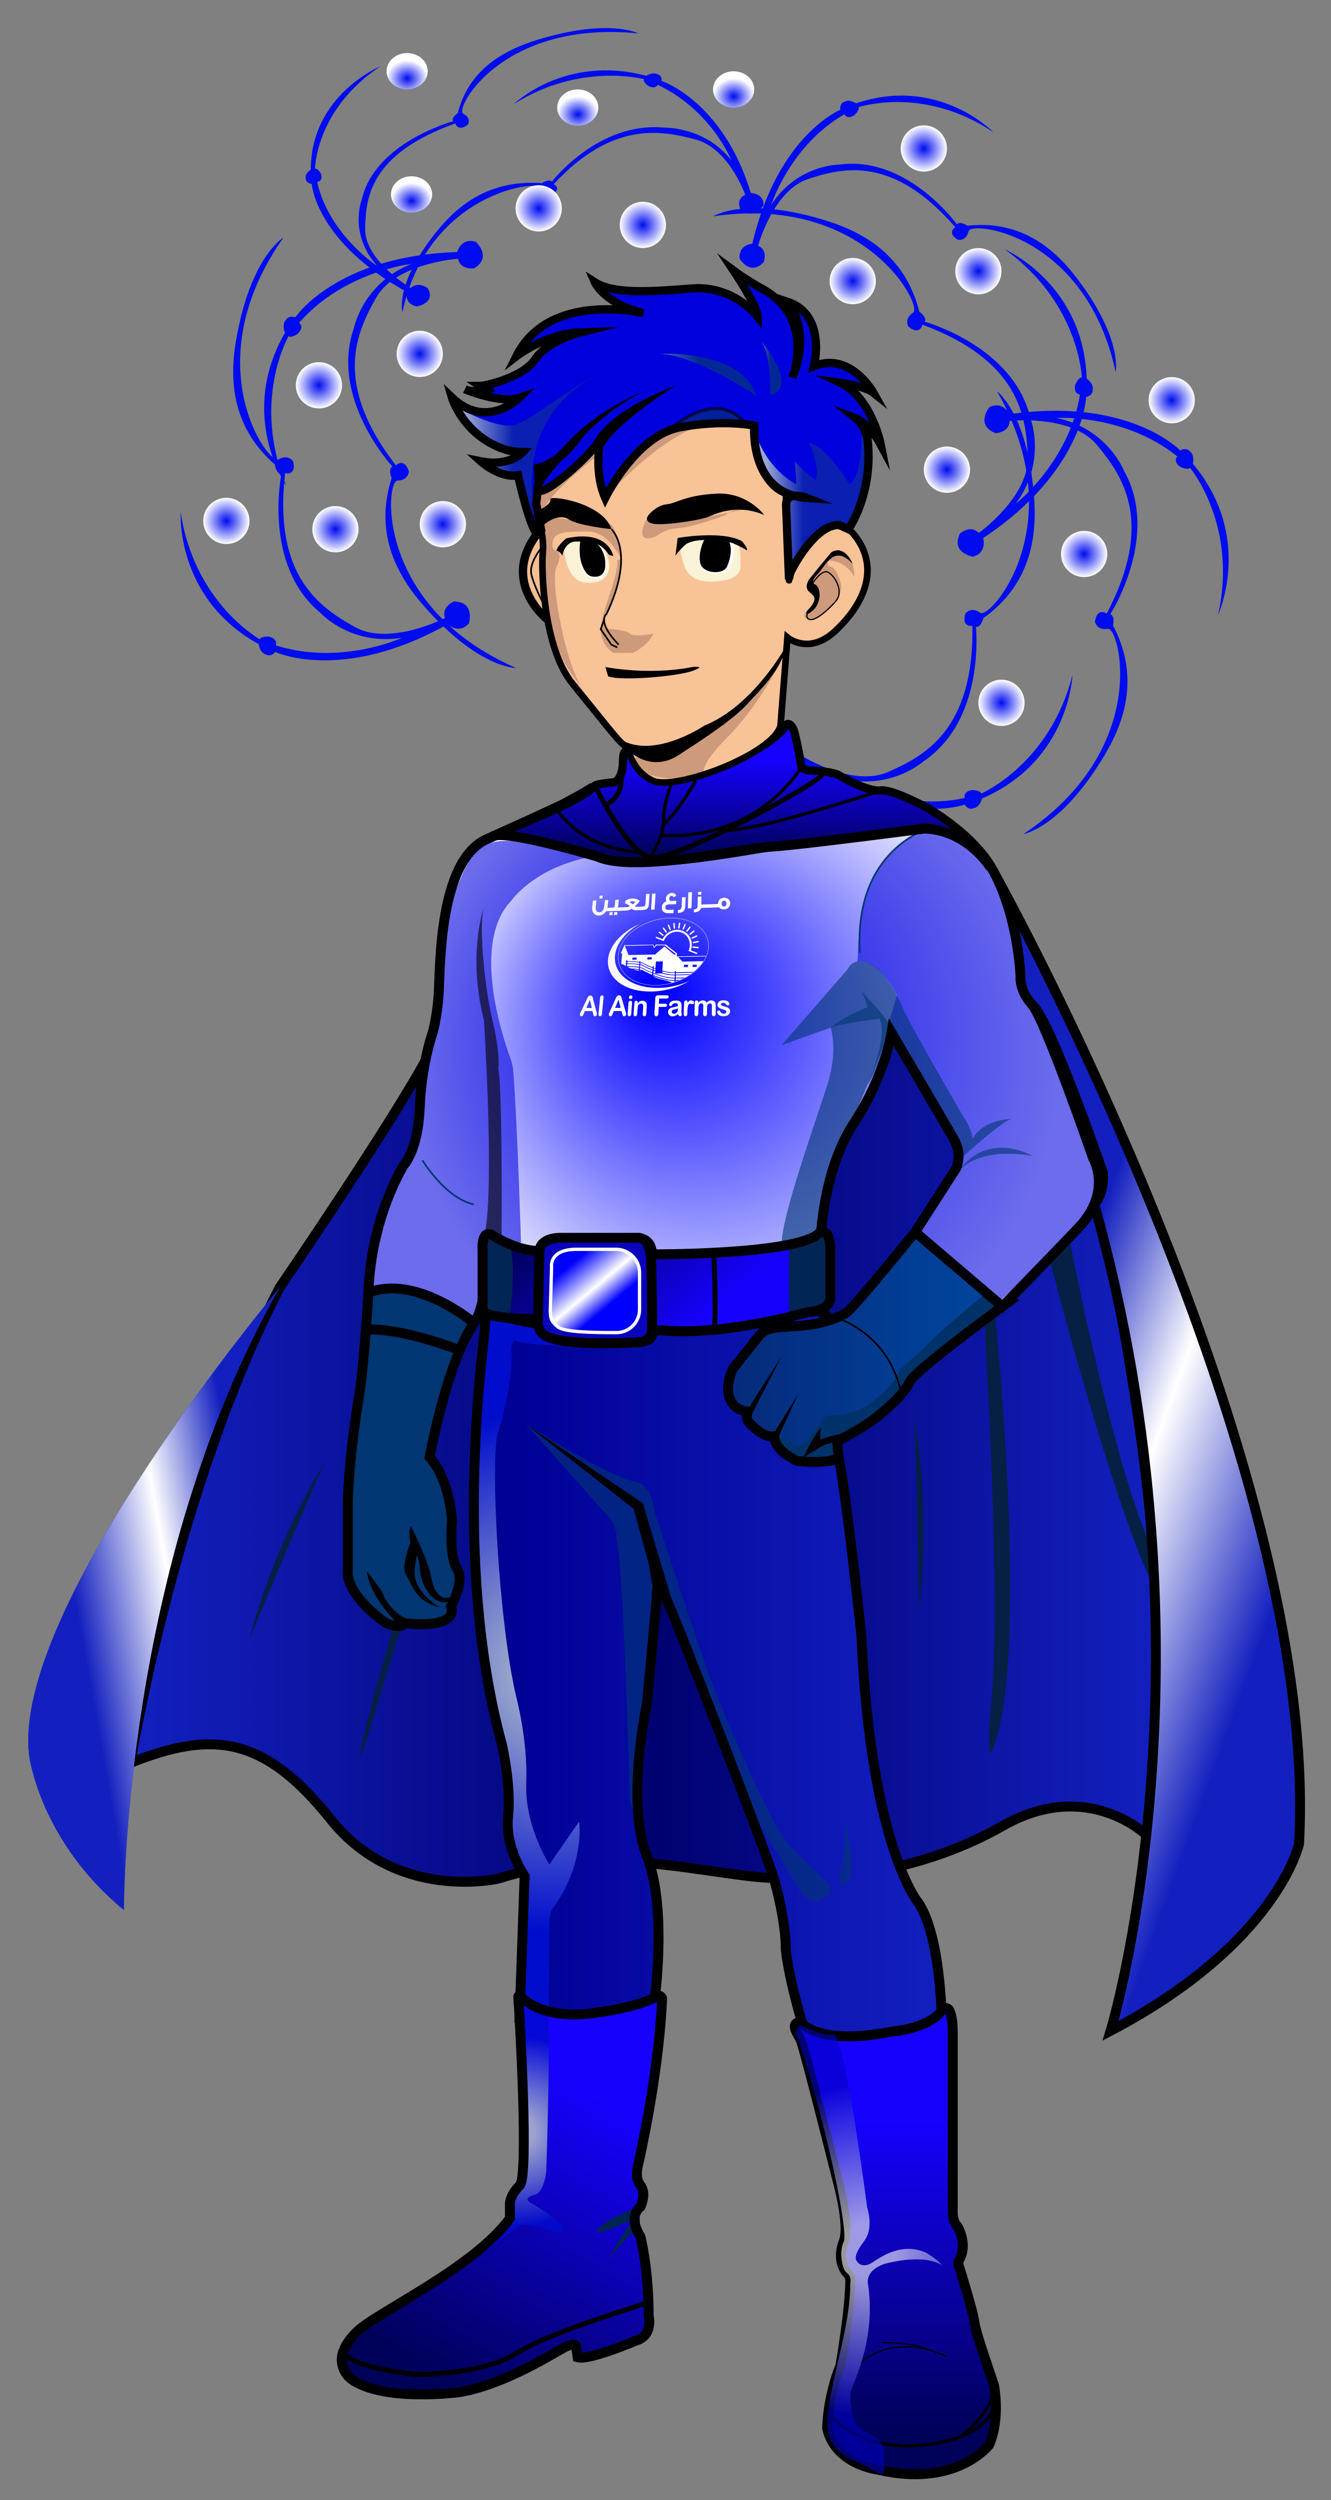 <?xml version="1.0" encoding="UTF-8"?>
<svg xmlns="http://www.w3.org/2000/svg" xmlns:xlink="http://www.w3.org/1999/xlink" version="1.1" viewBox="0 0 304 570.67">
  <rect x="0" y="0" width="304" height="570.67" fill="#808080" stroke="none"/>
  <!-- Generator: Adobe Illustrator 29.7.1, SVG Export Plug-In . SVG Version: 2.1.1 Build 8)  -->
  <defs>
    <style>
      .st0, .st1, .st2, .st3, .st4, .st5, .st6, .st7, .st8, .st9 {
        opacity: .6;
      }

      .st0, .st10 {
        fill: #002550;
      }

      .st11 {
        fill: url(#linear-gradient7);
      }

      .st11, .st5, .st12, .st13, .st14, .st15, .st16, .st17, .st18, .st19, .st20, .st21, .st22 {
        stroke-miterlimit: 10;
      }

      .st11, .st5, .st14, .st16, .st17, .st18, .st19, .st20, .st22 {
        stroke: #000;
      }

      .st11, .st16 {
        stroke-width: 1.89px;
      }

      .st1 {
        fill: url(#radial-gradient19);
      }

      .st2 {
        fill: url(#radial-gradient18);
      }

      .st3 {
        fill: url(#radial-gradient20);
      }

      .st23 {
        fill: #0904bc;
      }

      .st24 {
        fill: url(#linear-gradient2);
      }

      .st25 {
        fill: url(#linear-gradient1);
      }

      .st26 {
        fill: url(#linear-gradient9);
      }

      .st27 {
        fill: url(#linear-gradient3);
      }

      .st28 {
        fill: url(#linear-gradient6);
      }

      .st29 {
        fill: url(#linear-gradient8);
      }

      .st30 {
        fill: url(#linear-gradient5);
      }

      .st31 {
        fill: url(#linear-gradient4);
      }

      .st32 {
        fill: #000cef;
      }

      .st33 {
        fill: url(#radial-gradient21);
      }

      .st34 {
        fill: url(#radial-gradient16);
      }

      .st35 {
        fill: url(#radial-gradient17);
      }

      .st36 {
        fill: url(#radial-gradient12);
      }

      .st37 {
        fill: url(#radial-gradient15);
      }

      .st38 {
        fill: url(#radial-gradient10);
      }

      .st39 {
        fill: url(#radial-gradient13);
      }

      .st40 {
        fill: url(#radial-gradient11);
      }

      .st41 {
        fill: url(#radial-gradient14);
      }

      .st42 {
        fill: #faf3d8;
      }

      .st43 {
        fill: url(#linear-gradient13);
      }

      .st44 {
        fill: url(#linear-gradient12);
      }

      .st45 {
        fill: url(#linear-gradient11);
      }

      .st46 {
        fill: url(#linear-gradient10);
      }

      .st47, .st4, .st5, .st8 {
        fill: #003671;
      }

      .st48 {
        fill: #1929f2;
      }

      .st49 {
        fill: url(#radial-gradient);
      }

      .st4, .st12, .st50, .st51 {
        mix-blend-mode: multiply;
      }

      .st52 {
        fill: url(#linear-gradient);
      }

      .st5, .st13, .st19 {
        stroke-width: .75px;
      }

      .st12 {
        stroke: #32a9f2;
      }

      .st12, .st14, .st15, .st16, .st17, .st18, .st19, .st20, .st21, .st22 {
        fill: none;
      }

      .st12, .st17, .st21 {
        stroke-width: .38px;
      }

      .st13 {
        fill: url(#linear-gradient14);
        stroke: #fff;
      }

      .st53 {
        fill: #f9f7f7;
      }

      .st14 {
        stroke-width: 1.51px;
      }

      .st54 {
        fill: #012554;
      }

      .st55 {
        isolation: isolate;
      }

      .st15 {
        stroke: #f9f7f7;
        stroke-width: .07px;
      }

      .st56 {
        fill: #f2be92;
      }

      .st6 {
        fill: #0a0ae0;
      }

      .st7 {
        fill: #af7f67;
      }

      .st57 {
        fill: #fff;
      }

      .st18 {
        stroke-width: 1.13px;
      }

      .st51, .st58 {
        fill: #052044;
      }

      .st20 {
        stroke-width: .28px;
      }

      .st21 {
        stroke: #003671;
      }

      .st59 {
        fill: #00326a;
      }

      .st60 {
        fill: url(#radial-gradient1);
      }

      .st61 {
        fill: url(#radial-gradient6);
      }

      .st62 {
        fill: url(#radial-gradient9);
      }

      .st63 {
        fill: url(#radial-gradient8);
      }

      .st64 {
        fill: url(#radial-gradient3);
      }

      .st65 {
        fill: url(#radial-gradient2);
      }

      .st66 {
        fill: url(#radial-gradient5);
      }

      .st67 {
        fill: url(#radial-gradient4);
      }

      .st68 {
        fill: url(#radial-gradient7);
      }

      .st22 {
        stroke-width: 2.26px;
      }

      .st69 {
        fill: #00d;
      }

      .st70 {
        fill: #f9c398;
      }
    </style>
    <radialGradient id="radial-gradient" cx="146.83" cy="51.34" fx="146.83" fy="51.34" r="5.28" gradientUnits="userSpaceOnUse">
      <stop offset="0" stop-color="#000cef"/>
      <stop offset="1" stop-color="#fff"/>
    </radialGradient>
    <radialGradient id="radial-gradient1" cx="211" cy="33.89" fx="211" fy="33.89" r="5.28" xlink:href="#radial-gradient"/>
    <radialGradient id="radial-gradient2" cx="223.46" cy="61.91" fx="223.46" fy="61.91" r="5.28" xlink:href="#radial-gradient"/>
    <radialGradient id="radial-gradient3" cx="247.62" cy="126.46" fx="247.62" fy="126.46" r="5.28" xlink:href="#radial-gradient"/>
    <radialGradient id="radial-gradient4" cx="216.28" cy="107.21" fx="216.28" fy="107.21" r="5.28" xlink:href="#radial-gradient"/>
    <radialGradient id="radial-gradient5" cx="267.62" cy="91.35" fx="267.62" fy="91.35" r="5.28" xlink:href="#radial-gradient"/>
    <radialGradient id="radial-gradient6" cx="194.77" cy="64.17" fx="194.77" fy="64.17" r="5.28" xlink:href="#radial-gradient"/>
    <radialGradient id="radial-gradient7" cx="228.74" cy="160.43" fx="228.74" fy="160.43" r="5.28" xlink:href="#radial-gradient"/>
    <radialGradient id="radial-gradient8" cx="123.04" cy="47.56" fx="123.04" fy="47.56" r="5.28" xlink:href="#radial-gradient"/>
    <radialGradient id="radial-gradient9" cx="186.19" cy="-388.1" fx="186.19" fy="-388.1" r="5.28" gradientTransform="translate(1.88 324.72) scale(.89 .78)" xlink:href="#radial-gradient"/>
    <radialGradient id="radial-gradient10" cx="102.39" cy="-393.38" fx="102.39" fy="-393.38" gradientTransform="translate(1.88 324.72) scale(.89 .78)" xlink:href="#radial-gradient"/>
    <radialGradient id="radial-gradient11" cx="146.18" cy="-382.81" fx="146.18" fy="-382.81" r="5.28" gradientTransform="translate(1.88 324.72) scale(.89 .78)" xlink:href="#radial-gradient"/>
    <radialGradient id="radial-gradient12" cx="103.52" cy="-357.52" fx="103.52" fy="-357.52" r="5.28" gradientTransform="translate(1.88 324.72) scale(.89 .78)" xlink:href="#radial-gradient"/>
    <radialGradient id="radial-gradient13" cx="95.87" cy="80.78" fx="95.87" fy="80.78" r="5.28" xlink:href="#radial-gradient"/>
    <radialGradient id="radial-gradient14" cx="101.15" cy="119.66" fx="101.15" fy="119.66" r="5.28" xlink:href="#radial-gradient"/>
    <radialGradient id="radial-gradient15" cx="72.84" cy="87.95" fx="72.84" fy="87.95" r="5.28" xlink:href="#radial-gradient"/>
    <radialGradient id="radial-gradient16" cx="51.7" cy="118.91" fx="51.7" fy="118.91" r="5.28" xlink:href="#radial-gradient"/>
    <radialGradient id="radial-gradient17" cx="76.61" cy="120.8" fx="76.61" fy="120.8" r="5.28" xlink:href="#radial-gradient"/>
    <linearGradient id="linear-gradient" x1="29.8" y1="327.44" x2="264.8" y2="327.44" gradientUnits="userSpaceOnUse">
      <stop offset="0" stop-color="#1320bf"/>
      <stop offset=".51" stop-color="#000170"/>
      <stop offset="1" stop-color="#1320bf"/>
    </linearGradient>
    <linearGradient id="linear-gradient1" x1="-19.33" y1="376.5" x2="63.51" y2="361.89" gradientUnits="userSpaceOnUse">
      <stop offset=".45" stop-color="#1320bf"/>
      <stop offset=".71" stop-color="#fff"/>
      <stop offset=".93" stop-color="#1320bf"/>
    </linearGradient>
    <linearGradient id="linear-gradient2" x1="108.23" y1="385.7" x2="215.11" y2="385.7" gradientUnits="userSpaceOnUse">
      <stop offset=".09" stop-color="#000195"/>
      <stop offset="1" stop-color="#1320bf"/>
    </linearGradient>
    <radialGradient id="radial-gradient18" cx="127.2" cy="381.46" fx="127.2" fy="381.46" r="59.56" gradientUnits="userSpaceOnUse">
      <stop offset=".16" stop-color="#fff"/>
      <stop offset="1" stop-color="blue"/>
    </radialGradient>
    <linearGradient id="linear-gradient3" x1="98.43" y1="553.67" x2="154.33" y2="456.84" gradientUnits="userSpaceOnUse">
      <stop offset=".09" stop-color="#000159"/>
      <stop offset=".76" stop-color="#1601ff"/>
    </linearGradient>
    <radialGradient id="radial-gradient19" cx="118.58" cy="486.55" fx="118.58" fy="486.55" r="21.6" xlink:href="#radial-gradient18"/>
    <linearGradient id="linear-gradient4" x1="204.49" y1="564.81" x2="204.49" y2="457.71" xlink:href="#linear-gradient3"/>
    <radialGradient id="radial-gradient20" cx="198.43" cy="513.52" fx="198.43" fy="513.52" r="38.02" gradientUnits="userSpaceOnUse">
      <stop offset=".16" stop-color="#fff"/>
      <stop offset="1" stop-color="#0000c2"/>
    </radialGradient>
    <linearGradient id="linear-gradient5" x1="166.28" y1="305.77" x2="231.01" y2="305.77" gradientUnits="userSpaceOnUse">
      <stop offset="0" stop-color="#062a7a"/>
      <stop offset=".82" stop-color="#00439b"/>
    </linearGradient>
    <linearGradient id="linear-gradient6" x1="152.49" y1="300" x2="428.82" y2="400.57" gradientUnits="userSpaceOnUse">
      <stop offset=".29" stop-color="#1320bf"/>
      <stop offset=".39" stop-color="#fff"/>
      <stop offset=".52" stop-color="#1320bf"/>
    </linearGradient>
    <radialGradient id="radial-gradient21" cx="167.56" cy="242.73" fx="148.79" fy="225.33" r="74.18" gradientUnits="userSpaceOnUse">
      <stop offset=".03" stop-color="blue"/>
      <stop offset="1" stop-color="#fff"/>
    </radialGradient>
    <linearGradient id="linear-gradient7" x1="156.87" y1="216.42" x2="184.69" y2="168.24" gradientUnits="userSpaceOnUse">
      <stop offset="0" stop-color="#021f4d"/>
      <stop offset="1" stop-color="#0064b8"/>
    </linearGradient>
    <linearGradient id="linear-gradient8" x1="169.48" y1="198.18" x2="169.48" y2="165.63" xlink:href="#linear-gradient3"/>
    <linearGradient id="linear-gradient9" x1="103.23" y1="101.97" x2="136.63" y2="101.97" gradientUnits="userSpaceOnUse">
      <stop offset=".09" stop-color="#fff"/>
      <stop offset=".42" stop-color="#1320bf"/>
      <stop offset=".93" stop-color="#1320bf"/>
    </linearGradient>
    <linearGradient id="linear-gradient10" x1="172.64" y1="113.61" x2="198.52" y2="113.61" xlink:href="#linear-gradient9"/>
    <linearGradient id="linear-gradient11" x1="174.01" y1="84.18" x2="178.49" y2="84.18" xlink:href="#linear-gradient9"/>
    <linearGradient id="linear-gradient12" x1="150.22" y1="85.48" x2="172.64" y2="85.48" xlink:href="#linear-gradient9"/>
    <linearGradient id="linear-gradient13" x1="129.41" y1="266.43" x2="169.54" y2="314.27" xlink:href="#linear-gradient3"/>
    <linearGradient id="linear-gradient14" x1="128.13" y1="285.58" x2="143.32" y2="303.68" gradientUnits="userSpaceOnUse">
      <stop offset=".16" stop-color="blue"/>
      <stop offset=".48" stop-color="#fff"/>
      <stop offset=".7" stop-color="blue"/>
    </linearGradient>
  </defs>
  <g class="st55">
    <g id="Layer_1">
      <g>
        <g>
          <g>
            <path class="st32" d="M227.74,89.34s7.16,5.15,8.48,24.7c.64,9.47-1.34,19.71-11.61,27.05,0,0-.54,2.19-1.71,2,0,0,2.27,21.05-11.86,30.61,0,0-7.66,6.98-19.26,3.89,0,0,13.32,7.83,28.57,4.57,0,0-.53-1.47,1.71-1.83,0,0,1.92.07,2.04.82,0,0,15.73-6.76,20.85-27.09,0,0-.64,19.61-20.66,28.21,0,0-.44,1.98-1.93,2.23,0,0-1.06.55-2.04-.82,0,0-15.87,5.68-38.54-10.17,0,0-2.75,2.16-4.82-.66,0,0-1.04-5.07,3.88-4.64,0,0,2.82,1.42,1.68,3.96,0,0,11.9,7.74,20.31,4.05,8.41-3.68,19.67-9.72,19.27-33.36,0,0-2.61.42-1.6-2.8,0,0,1.25-1.73,3.41-.17,2.17,1.56,21.25-19.89,3.84-50.53Z"/>
            <path class="st32" d="M233.73,190.4s8.71-1.38,18.69-18.24c4.83-8.17,7.67-18.2,1.8-29.38,0,0,.51-2.2-.63-2.56,0,0,11.5-17.78,3.18-32.67,0,0-3.7-9.68-15.44-12.14,0,0,15.42-1,27.57,8.78,0,0-1.13,1.07.7,2.4,0,0,1.75.8,2.19.19,0,0,11.01,13.11,6.42,33.57,0,0,8.25-17.8-5.76-34.49,0,0,.5-1.97-.72-2.86,0,0-.69-.97-2.19-.19,0,0-11.62-12.21-38.99-8.26,0,0-1.49-3.17-4.61-1.58,0,0-3.21,4.06,1.38,5.89,0,0,3.16,0,3.29-2.78,0,0,14.11-1.55,19.96,5.52,5.85,7.08,13.19,17.53,2.2,38.47,0,0-2.14-1.55-2.69,1.78,0,0,.34,2.11,2.97,1.69,2.64-.42,10.02,27.33-19.31,46.85Z"/>
          </g>
          <path class="st32" d="M162.91,49.37s7.4-4.79,26.09,1.09c9.05,2.85,17.86,8.42,20.97,20.67,0,0,1.84,1.3,1.24,2.32,0,0,20.43,5.55,24.19,22.19,0,0,3.71,9.68-3.39,19.35,0,0,12.15-9.56,14.66-24.94,0,0-1.56-.04-1.08-2.26,0,0,.77-1.77,1.5-1.61,0,0-.57-17.11-17.64-29.28,0,0,18.03,7.74,18.75,29.52,0,0,1.69,1.14,1.37,2.61,0,0,.13,1.19-1.5,1.61,0,0-.49,16.85-23.51,32.19,0,0,1.01,3.35-2.38,4.25,0,0-5.1-.88-2.91-5.3,0,0,2.35-2.11,4.3-.13,0,0,11.54-8.27,11.17-17.44s-1.89-21.86-24.05-30.1c0,0-.56,2.58-3.19.47,0,0-1.16-1.79,1.08-3.24s-10.79-27.03-45.66-21.97Z"/>
          <path class="st32" d="M117.9,152.48s-8.82.16-21.57-14.72c-6.18-7.2-10.72-16.59-6.88-28.62,0,0-.88-2.08.18-2.63,0,0-14.41-15.51-8.8-31.62,0,0,1.97-10.18,13.1-14.64,0,0-15.36,1.7-25.62,13.43,0,0,1.3.86-.27,2.49,0,0-1.58,1.09-2.13.57,0,0-8.56,14.83-.5,34.18,0,0-11.21-16.1-.32-34.97,0,0-.83-1.85.22-2.94,0,0,.52-1.08,2.13-.57,0,0,9.32-14.04,36.96-14.9,0,0,.91-3.38,4.26-2.35,0,0,3.86,3.44-.33,6.04,0,0-3.11.55-3.72-2.16,0,0-14.17.92-18.7,8.9-4.53,7.98-9.95,19.55,4.51,38.27,0,0,1.84-1.9,2.96,1.29,0,0,.04,2.14-2.63,2.18-2.67.04-5.13,28.65,27.15,42.79Z"/>
          <path class="st32" d="M254.82,84.96s1.73-7.9-9.34-22.07c-5.36-6.86-12.99-12.64-24.51-11.36,0,0-1.71-1.17-2.4-.32,0,0-11.35-15.77-26.86-13.64,0,0-9.51-.07-15.54,9.14,0,0,4.3-13.52,16.71-20.63,0,0,.54,1.33,2.29.2,0,0,1.27-1.23.9-1.81,0,0,14.89-5.02,30.84,5.73,0,0-12.46-13-31.41-6.61,0,0-1.52-1.08-2.68-.34,0,0-1.06.27-.9,1.81,0,0-14.32,5.85-20.09,30.57,0,0-3.21.21-2.89,3.41,0,0,2.4,4.1,5.49.79,0,0,1.06-2.7-1.27-3.74,0,0,3.39-12.58,11.39-15.22,8-2.64,19.39-5.42,33.62,10.98,0,0-2.04,1.31.62,2.89,0,0,1.91.42,2.44-1.98s26.71.57,33.59,32.17Z"/>
          <g>
            <path class="st32" d="M91.91,71.23s-1.91-6.7,8.41-19.09c5-6,12.22-11.13,23.42-10.34,0,0,1.62-1.04,2.31-.33,0,0,10.54-13.76,25.63-12.34,0,0,9.22-.31,15.33,7.41,0,0-4.57-11.43-16.8-17.18,0,0-.48,1.15-2.21.23,0,0-1.27-1.01-.92-1.52,0,0-14.58-3.91-29.72,5.69,0,0,11.69-11.42,30.24-6.45,0,0,1.44-.96,2.59-.36,0,0,1.04.2.92,1.52,0,0,14.05,4.62,20.37,25.58,0,0,3.11.1,2.9,2.84,0,0-2.2,3.56-5.3.82,0,0-1.1-2.28,1.13-3.22,0,0-3.65-10.66-11.49-12.7-7.83-2.04-18.95-4.12-32.25,10.25,0,0,2.02,1.07-.52,2.49,0,0-1.84.41-2.42-1.62s-25.86,1.17-31.61,28.34Z"/>
            <path class="st32" d="M145.83,7.64s-6.71-3.58-23.18,1.48c-7.97,2.45-15.66,7.02-18.09,16.7,0,0-1.61,1.06-1.04,1.85,0,0-18.02,4.84-20.91,17.97,0,0-3.04,7.67,3.54,15.08,0,0-11.06-7.2-13.71-19.2,0,0,1.39-.07.9-1.79,0,0-.73-1.37-1.38-1.22,0,0,.04-13.42,14.9-23.37,0,0-15.83,6.49-15.88,23.58,0,0-1.47.93-1.15,2.08,0,0-.08.93,1.38,1.22,0,0,.89,13.19,21.77,24.67,0,0-.81,2.65,2.23,3.27,0,0,4.51-.81,2.44-4.22,0,0-2.15-1.6-3.83,0,0,0-10.49-6.21-10.41-13.41.08-7.2,1.09-17.18,20.58-24.16,0,0,.56,2.01,2.85.29,0,0,.98-1.43-1.05-2.52s8.87-21.44,40.02-18.31Z"/>
          </g>
          <path class="st32" d="M64.74,54.22s-7.63,4.42-10.87,23.75c-1.57,9.36-.6,19.74,8.9,28.06,0,0,.32,2.23,1.51,2.16,0,0-4.32,20.72,8.8,31.62,0,0,6.94,7.7,18.78,5.76,0,0-14.03,6.48-28.88,1.74,0,0,.67-1.41-1.52-1.99,0,0-1.92-.12-2.11.61,0,0-14.99-8.27-18.08-29.01,0,0-1.29,19.58,17.79,30.1,0,0,.25,2.02,1.71,2.41,0,0,1,.66,2.11-.61,0,0,15.24,7.21,39.35-6.33,0,0,2.53,2.42,4.87-.19,0,0,1.53-4.94-3.4-5,0,0-2.95,1.14-2.07,3.77,0,0-12.61,6.53-20.61,2.04-8.01-4.49-18.62-11.6-15.9-35.1,0,0,2.55.68,1.87-2.63,0,0-1.07-1.85-3.38-.51-2.31,1.34-19.19-21.88,1.15-50.66Z"/>
          <circle class="st49" cx="146.83" cy="51.34" r="5.28"/>
          <circle class="st60" cx="211" cy="33.89" r="5.28"/>
          <circle class="st65" cx="223.46" cy="61.91" r="5.28"/>
          <circle class="st64" cx="247.62" cy="126.46" r="5.28"/>
          <circle class="st67" cx="216.28" cy="107.21" r="5.28"/>
          <circle class="st66" cx="267.62" cy="91.35" r="5.28"/>
          <circle class="st61" cx="194.77" cy="64.17" r="5.28"/>
          <circle class="st68" cx="228.74" cy="160.43" r="5.28"/>
          <circle class="st63" cx="123.04" cy="47.56" r="5.28"/>
          <ellipse class="st62" cx="167.56" cy="20.41" rx="4.7" ry="4.14"/>
          <ellipse class="st38" cx="92.99" cy="16.26" rx="4.7" ry="4.14"/>
          <ellipse class="st40" cx="131.96" cy="24.55" rx="4.7" ry="4.14"/>
          <ellipse class="st36" cx="94" cy="44.38" rx="4.7" ry="4.14"/>
          <circle class="st39" cx="95.87" cy="80.78" r="5.28"/>
          <circle class="st41" cx="101.15" cy="119.66" r="5.28"/>
          <circle class="st37" cx="72.84" cy="87.95" r="5.28"/>
          <circle class="st34" cx="51.7" cy="118.91" r="5.28"/>
          <circle class="st35" cx="76.61" cy="120.8" r="5.28"/>
          <path class="st52" d="M198.64,226.13l45.98,21s29.46,108.47,17.17,170.95c0,0-13.42-13.03-32.68-2.08-19.25,10.95-41.9,13.46-58.51,11.45s-33.93-6.54-56.79.63c0,0-23.07,5.44-38.25-13.51-15.18-18.95-26.88-20.46-45.76-12.91,0,0,10-61.81,34.06-108.48,0,0,26.25-38.34,34.22-53.45,7.97-15.11,100.56-13.59,100.56-13.59Z"/>
          <path class="st22" d="M198.64,226.88l45.98,21s29.46,108.47,17.17,170.95c0,0-13.42-13.03-32.68-2.08-19.25,10.95-41.9,13.46-58.51,11.45s-33.93-6.54-56.79.63c0,0-23.07,5.44-38.25-13.51-15.18-18.95-26.88-20.46-45.76-12.91,0,0,10-61.81,34.06-108.48,0,0,26.25-38.34,34.22-53.45,7.97-15.11,100.56-13.59,100.56-13.59Z"/>
          <g class="st50">
            <path class="st58" d="M264.23,355.97c-9.5-18.34-20.06-73.56-20.2-74.11l-4.45,5.11c.6,2.26,14.9,57.92,24.51,76.48l.14-7.48Z"/>
          </g>
          <g class="st50">
            <path class="st58" d="M226.48,387.3c2.38-23.77-2.12-93.92-2.16-94.47l2.26-.18c.19,2.34,9.34,85.97-.12,107.45h0c-1.23-.17-.1-11.57.02-12.8Z"/>
          </g>
          <path class="st51" d="M92.35,370.51l-2.12-.48s-7.96,27.09-7.96,30.49,8.06-26.8,10.07-30.01"/>
          <path class="st51" d="M74.12,333.79s-11.09,17.27-17.13,40.3c0,0,12.75-30.39,17.13-40.3Z"/>
          <path class="st51" d="M208.87,323.75s3.91,20.15,1.01,43.78c0,0-.6-32.95-1.01-43.78Z"/>
          <path class="st48" d="M63.87,293.92S2.4,367.07,6.67,400.78c0,0,2.38,19.36,21.63,35.22,0,0-.39-78.99,35.57-142.08Z"/>
          <path class="st25" d="M63.87,293.92S2.4,367.07,6.67,400.78c0,0,2.38,19.36,21.63,35.22,0,0-.39-78.99,35.57-142.08Z"/>
          <path class="st24" d="M215.11,462.4s.05-19.61-5.24-27.91c0,0-11-12.57-13.14-61.31,0,0-3.28-30.99-5.17-40.43-1.89-9.44-1.89-29.82-1.89-31.33,0,0-1.51-3.02-5.28-1.89-3.77,1.13-53.44,8.17-72.59-.25,0,0-1.03,1.01-1.03,3.65s-7.77,52.7,3.85,95.24c0,0,2.19,9.33,1.43,16.5s3.77,13.59,3.77,13.59l-1.17,32.7s17.83,5.95,30.64-2.62c0,0,3.37-22.15-1.53-34.61-4.91-12.46,0-34.73,0-34.73l2.26-24.54s-.38-4.91,2.26.75c2.64,5.66,23.03,58.51,24.54,63.8,1.51,5.28,2.64,11.7,2.64,15.48s4.15,21.14,7.17,26.42c3.02,5.28,28.45-8.51,28.45-8.51Z"/>
          <path class="st8" d="M111.8,299.28s27.1,6.11,33.89,3.46c0,0-3.25,5.04-16.92,4.41,0,0-8.57-.07-11.21-1.2,0,0-1.13.75-.75,3.02s-1.13,12.46-3.02,17.74c-1.89,5.28,0,43.41,4.15,60.78,0,0,2.64,9.81,2.26,19.63-.38,9.81,5.28,18.5,5.28,18.5l6.79-9.81s1.51,9.81-6.42,20.38c0,0-.38,1.51-.38,3.77s-.2,23.66-.2,23.66l-6.62-2.67,1.17-32.7,1.51,1.13s-5.28-7.93-4.53-16.23c.75-8.3-4.15-25.67-4.15-25.67,0,0-3.58-9.86-3.87-32.49-.29-22.63-.12-37.1,3-55.72Z"/>
          <path class="st2" d="M111.8,299.28s27.1,6.11,33.89,3.46c0,0-3.25,5.04-16.92,4.41,0,0-8.57-.07-11.21-1.2,0,0-1.13.75-.75,3.02s-1.13,12.46-3.02,17.74c-1.89,5.28,0,43.41,4.15,60.78,0,0,2.64,9.81,2.26,19.63-.38,9.81,5.28,18.5,5.28,18.5l6.79-9.81s1.51,9.81-6.42,20.38c0,0-.38,1.51-.38,3.77s-.2,23.66-.2,23.66l-6.62-2.67,1.17-32.7,1.51,1.13s-5.28-7.93-4.53-16.23c.75-8.3-4.15-25.67-4.15-25.67,0,0-3.58-9.86-3.87-32.49-.29-22.63-.12-37.1,3-55.72Z"/>
          <path class="st8" d="M143.81,408.82s-1.51-53.98-3.02-57.38c0,0,.38-2.26-1.51-4.91l-19.25-21.52s18.5,12.05,25.67,13.39c0,0,3.02.58,3.77,6.62,0,0,10.19,31.33,13.21,39.26,3.02,7.93,13.21,32.09,17.36,36.62,4.15,4.53,8.3,8.3,8.3,8.3,0,0,2.26,2.26.75,3.4-1.51,1.13-3.94,2.26-5.55,0-1.62-2.26-13.17-21.24-13.17-21.24l-7.28-19.01-11.93-30.53-3.02-12.46,1.89,15.1-4.34,44.75-.57,4.7s-1.51-1.51-1.32-5.1Z"/>
          <path class="st22" d="M215.11,462.4s.05-19.61-5.24-27.91c0,0-11-12.57-13.14-61.31,0,0-3.28-30.99-5.17-40.43-1.89-9.44-1.89-29.82-1.89-31.33,0,0-1.51-3.02-5.28-1.89-3.77,1.13-53.44,8.17-72.59-.25,0,0-1.03,1.01-1.03,3.65s-7.77,52.7,3.85,95.24c0,0,2.19,9.33,1.43,16.5s3.77,13.59,3.77,13.59l-1.17,32.7s17.83,5.95,30.64-2.62c0,0,3.37-22.15-1.53-34.61-4.91-12.46,0-34.73,0-34.73l2.26-24.54s-.38-4.91,2.26.75c2.64,5.66,23.03,58.51,24.54,63.8,1.51,5.28,2.64,11.7,2.64,15.48s4.15,21.14,7.17,26.42c3.02,5.28,28.45-8.51,28.45-8.51Z"/>
          <polygon points="120.02 325.02 146.83 343.14 153.62 365.79 151.33 363.66 149.84 366.63 148.15 356.92 144.75 344.46 120.02 325.02"/>
          <path class="st8" d="M191.75,428.83s1.89-9.44,1.13-12.83c-.75-3.4,2.6,6.79,1.3,12.83,0,0-.92,1.13-1.68,1.51s-.75-1.51-.75-1.51Z"/>
          <path class="st27" d="M118.33,455.06s4.15,6.04,16.61,4.53c12.46-1.51,16.31-4.53,16.31-4.53,0,0-.08,14.34-5.37,38.5,0,0-1.13,3.4.38,5.28,1.51,1.89,0,4.91,0,4.91,0,0-3.02,1.89,0,6.79,0,0,1.89,7.17,1.89,18.12,0,0,1.13,4.53-3.02,5.66,0,0-10.57,4.53-13.21,3.77l-.38-2.64s-.38-.75-2.64.38c-2.26,1.13-13.21,8.3-23.78,10.19,0,0-16.68,2.3-24.43-2.63-2.27-1.44-3.25-4.25-2.26-6.76.54-1.36,1.52-2.94,3.29-4.57,4.91-4.53,26.42-14.34,34.73-25.67v-3.4s0-1.89,2.26-4.15c2.26-2.26-.38-43.79-.38-43.79Z"/>
          <path class="st0" d="M118.49,457.75s4.96,2.34,6.27,1.24,0,36.8,0,36.8c0,0-.58,5.03-2.84,5.27,0,0-2.64.62-.76,1.75,1.89,1.13,6.42,3.77,7.55,5.66,0,0,.75,1.89-2.64.75-3.4-1.13-6.47-1.8-7.58-1.09s-9.41,7.13-9.41,7.13c0,0-1.23.48-.43-1.08.81-1.56,3.07-1.56,7.79-7.79,0,0-.63-4.93,1.67-6.9s1.52-10.85,1.52-10.85l-1.13-30.9Z"/>
          <path class="st10" d="M145.88,505.52s.94,2.2-.78,3.55c-1.72,1.35-5.87,6.27-5.87,6.27,1.09-2.57,5.31-8.67,5.31-8.67,0,0-3,1.42-6.4,2.56-3.4,1.13-1.13-.75-1.13-.75,1.89-2.26,8.87-4.72,8.87-4.72,0,0,.57.32,0,1.76Z"/>
          <path class="st1" d="M118.49,457.75s4.96,2.34,6.27,1.24,0,36.8,0,36.8c0,0-.58,5.03-2.84,5.27,0,0-2.64.62-.76,1.75,1.89,1.13,6.42,3.77,7.55,5.66,0,0,.75,1.89-2.64.75-3.4-1.13-6.47-1.8-7.58-1.09s-9.41,7.13-9.41,7.13c0,0-1.23.48-.43-1.08.81-1.56,3.07-1.56,7.79-7.79,0,0-.63-4.93,1.67-6.9s1.52-10.85,1.52-10.85l-1.13-30.9Z"/>
          <path class="st18" d="M147.2,525.84s-14.58,4.72-18.43,6.32c-3.85,1.61-5.73,1.98-12.15,5.76-5.27,3.1-15.91,3.91-19.52,4.1-.83.04-1.66.02-2.48-.07-3.85-.43-15.32-1.97-16.2-5.3"/>
          <path class="st22" d="M118.37,455.83c-.01-.24.28-.37.44-.19,1.41,1.47,6.06,5.18,16.12,3.96,8.99-1.09,13.5-2.97,15.32-3.93.45-.24.98.1.97.61-.15,3.93-.95,17.22-5.33,37.29,0,0-1.13,3.4.38,5.28,1.51,1.89,0,4.91,0,4.91,0,0-3.02,1.89,0,6.79,0,0,1.89,7.17,1.89,18.12,0,0,1.13,4.53-3.02,5.66,0,0-10.57,4.53-13.21,3.77l-.38-2.64s-.38-.75-2.64.38c-2.26,1.13-13.21,8.3-23.78,10.19,0,0-16.68,2.3-24.43-2.63-2.27-1.44-3.25-4.25-2.26-6.76.54-1.36,1.52-2.94,3.29-4.58,4.91-4.53,26.42-14.34,34.73-25.67v-3.4s0-1.89,2.26-4.15c2.08-2.08.02-37.35-.33-43.02Z"/>
          <path class="st31" d="M182.88,461.48s3.4,5.66,20.76,2.26c0,0,10.19-.75,12.08-6.04,0,0,1.89.38,1.89,6.04v41.52s0,1.89,1.13,3.02c0,0,2.64,4.46,0,8.08,0,0,3.4,10.79,3.77,13.43.38,2.64,1.89,6.79,4.53,14.72,0,0,1.51,7.55-1.13,13.59,0,0-7.55,9.81-25.29,5.66,0,0-9.81-1.13-11.7-9.44,0,0,0-6.79,3.02-14.34,0,0,2.26-12.83,2.26-19.63,0,0,0-.75-.75-1.51s-2.26-3.4-.75-7.17c1.51-3.77-1.51-14.34-1.51-14.34,0,0-7.55-30.06-8.3-31.64-.75-1.58-2.64-3.84,0-4.22Z"/>
          <path class="st22" d="M183.29,461.97c1.31,1.29,6.18,4.55,20.35,1.78,0,0,8.79-.65,11.56-4.98.39-.6,1.29-.56,1.6.09.42.85.81,2.33.81,4.89v41.52s0,1.89,1.13,3.02c0,0,2.36,3.98.39,7.47-.25.44-.28.96-.13,1.44.8,2.58,3.2,10.4,3.51,12.6.38,2.64,1.89,6.79,4.53,14.72,0,0,1.51,7.55-1.13,13.59,0,0-7.55,9.81-25.29,5.66,0,0-9.81-1.13-11.7-9.44,0,0,0-6.79,3.02-14.34,0,0,2.26-12.83,2.26-19.63,0,0,0-.75-.75-1.51s-2.26-3.4-.75-7.17c1.51-3.77-1.51-14.34-1.51-14.34,0,0-7.55-30.06-8.3-31.64-.61-1.28-1.97-3.02-1.05-3.83.42-.36,1.06-.3,1.46.09Z"/>
          <path class="st19" d="M227.04,544.53c.19,5.85-7.6,11.65-7.6,11.65"/>
          <path class="st19" d="M190.24,551.89s6.79,8.3,22.27,6.04c15.48-2.26,14.88-10.61,14.88-10.61"/>
          <path class="st20" d="M196.73,539.22s7.1-6.96,19.56-1.3"/>
          <path class="st20" d="M201.37,534.72s8.27.01,10.74,1.7"/>
          <path class="st3" d="M181.79,464.53c-.2-.71.57-2.32,1.27-2.1,1.5.47,5.1,2.48,7.17,1.89,2.64-.75,7.81,39.45,7.81,39.45,0,0,1.63,4.72-.63,7.74s-2.26,4.15-1.51,4.91c0,0,1.12,1.51,3.39,0,2.27-1.51,6.8-4.53,12.09-2.26,0,0,2.55,1.34,3.73,2.94,0,0-2.97-2.56-11.66-.67,0,0-5.28.75-5.28,4.53,0,0,1.51,7.17-.75,15.85-2.26,8.68-3.77,7.93-3.02,12.46s1.13,4.53,3.77,6.04,3.77,2.26,3.77,5.28v3.77s0,1.13-3.77-1.13c-3.77-2.26-10.19-3.02-9.06-12.46,1.13-9.44,5.1-19.82,5.1-29.63,0,0,.38-1.51-.75-2.26s-1.89-4.91-.75-7.17c1.13-2.26-4.15-27.63-10.38-46.09,0,0-.36-.51-.52-1.07Z"/>
          <path class="st30" d="M231.01,296.71s-1.13-18.12-19.25-18.87c0,0-15.29,19.06-18.31,21.71,0,0-3.02,2.26-9.81,3.02l-5.28.38s-3.4,0-4.91,1.89l-6.04,7.55s-1.89,3.77-.75,6.79c1.13,3.02,4.15,3.02,4.15,3.02,0,0-.75,1.51.38,2.64,1.13,1.13,3.4,3.4,5.66,3.02,0,0-.38,3.02,5.28,5.66,0,0,7.17.75,9.44-.75l-.38-3.77s3.77-1.89,7.17-4.15c3.4-2.26,8.3-6.79,9.44-9.44s23.22-18.69,23.22-18.69Z"/>
          <path class="st59" d="M229.82,291.29s-15.38,12.62-17.95,15.53-5.72,4.55-7.17,7.31c-1.44,2.77-5.97,6.92-9.37,8.05-3.4,1.13-6.59.94-6.59.94l-4.73,6.23s-1.89,1.68-4.53-.86c0,0-2.59-1.17-2.24.97.35,2.15,4.17,4.04,6.04,4.22,1.86.19,7.9.19,8.28-.94s-.38-4.53-.38-4.53c0,0,10.19-4.53,13.97-9.44,3.77-4.91,14.85-14.08,22.34-19.5l3.52-2.59-1.19-5.41Z"/>
          <path class="st22" d="M231.01,296.71s-1.13-18.12-19.25-18.87c0,0-15.29,19.06-18.31,21.71,0,0-3.02,2.26-9.81,3.02l-5.28.38s-3.4,0-4.91,1.89l-6.04,7.55s-1.89,3.77-.75,6.79c1.13,3.02,4.15,3.02,4.15,3.02,0,0-.75,1.51.38,2.64,1.13,1.13,3.4,3.4,5.66,3.02,0,0-.38,3.02,5.28,5.66,0,0,7.17.75,9.44-.75l-.38-3.77s3.77-1.89,7.17-4.15c3.4-2.26,8.3-6.79,9.44-9.44s23.22-18.69,23.22-18.69Z"/>
          <polygon points="171.74 322.75 178.54 309.54 170.61 322 171.74 322.75"/>
          <polygon points="177.78 328.04 182.31 318.22 176.65 327.28 177.78 328.04"/>
          <path class="st17" d="M192.13,301.24s11.21,3.77,13.72,16.99"/>
          <path d="M187.44,325.99c-1.21,1.21-2.72,4.22-2.78,4.35l-1.16,2.32,2.22-1.33s1.87-1.12,2.59-1.48c.49-.24,2.7-.79,3.98-1.07l-.33-1.47c-.58.13-3.53.8-4.33,1.19-.09.04-.19.1-.3.16l.1-2.66Z"/>
          <path class="st28" d="M227.84,200.68s73.76,132.64,68.86,220.22c0,0-4.91,22.65-43.03,42.66,0,0,25.56-84.14-3.73-188.63,0,0,2.32-2.34,1.99-7.17,0,0-12.03-35.03-16.19-38.43,0,0-3.3-1.39-3.16-11.83,0,0-3.19-13.74-4.73-16.81Z"/>
          <path class="st22" d="M227.84,200.68s73.76,132.64,68.86,220.22c0,0-4.91,22.65-43.03,42.66,0,0,25.56-84.14-3.73-188.63,0,0,2.32-2.34,1.99-7.17,0,0-12.03-35.03-16.19-38.43,0,0-3.3-1.39-3.16-11.83,0,0-3.19-13.74-4.73-16.81Z"/>
          <path class="st33" d="M84.16,295.95s-.75-15.48,7.93-30.95c0,0,3.4-3.4,3.77-13.21.38-9.81,2.83-16.8,2.83-16.8,0,0,1.13-3.4,1.51-9.44s0-30.2,10.95-35.11,17.36-7.93,17.36-7.93l4.15-2.26,1.89-1.13s9.06,13.97,13.59,15.85c4.53,1.89,40.39-5.28,40.39-5.28,0,0,14.72-3.77,27.56-1.13,12.83,2.64,16.61,24.54,16.99,33.22,0,0-.38,3.02,2.64,6.42,3.02,3.4,13.97,35.11,13.97,35.11,0,0,4.53,7.55-3.4,15.85-7.93,8.3-17.34,17.93-17.34,17.93l-19.94-16.99,9.35-14.53s1.51-3.02-.38-6.42-14.34-24.54-14.34-24.54c0,0-1.51,9.81-8.68,20.76-7.17,10.95-7.55,26.8-7.55,26.8l-33.6,6.42-41.9-1.13.57-6.61s-1.5,17.11-4.24,19.97l-3.12,5.51-20.97-4.66.02-5.72Z"/>
          <path class="st6" d="M195.95,219.43c-.22.02-.03-.49-.02-.79.35-29.51,19.05-29.64,19.05-29.64,12.83,2.64,16.61,24.54,16.99,33.22,0,0-.38,3.02,2.64,6.42,3.02,3.4,13.97,35.11,13.97,35.11,0,0,4.91,7.93-3.02,16.23-7.93,8.3-17.72,17.55-17.72,17.55l-19.94-16.99,9.35-14.53s1.51-3.02-.38-6.42-14.34-24.54-14.34-24.54l2.34-7.86s-4.06-8.25-8.91-7.76Z"/>
          <path class="st6" d="M134.18,195.73s-12.46-3.63-16.99-3.77c-5.85-.19-8.68.75-11.7,7.93-3.02,7.17-2.26,3.77-5.28,26.8,0,0,.43,7.75-1.86,13.13-2.29,5.37-2.77,16.6-2.77,16.6,0,0-1.13,6.87-4.1,10.84s-8.29,19.94-7.33,35.55l20.97,4.66s7.69-14.6,7.24-24.1l6.68,1.57s-.82-27.61-1.81-40.51c-.07-.92-.27-1.82-.59-2.69-1.96-5.31-9.04-26.65.18-36.19,0,0,4.91-7.17,17.36-9.81Z"/>
          <path class="st8" d="M218.62,267.76s3.7-6.16,17.29-3.89c0,0-10.42-6.18-17.29,3.89Z"/>
          <path class="st8" d="M219.68,264.24s9.44-8.56,11.32-8.81c0,0-6.28,0-8.8,4.41,0,0-.63-2.77-1.77-4.28,0,0-14.08-24.03-14.59-26.36,0,0-3.32-7.53-7.2-9.27-3.88-1.74-5.01,1.28-5.01,1.28l-15.1,17.36,11.17-4s1.86,4.94-.79,13.25c-2.64,8.3-10.57,30.25-10.38,36.26,0,0,6.68-.6,8.34-2.39,1.66-1.79,1.43-6.67,1.43-6.67l.92-7.27,2.49-5.01,3.62-8.51,7.17-16.99,1.13-1.51,6.93,11.78,6.07,10.4,3.05,6.32Z"/>
          <path class="st4" d="M198.05,247.81s5.03-11.51,2.76-15.28c0,0-8.62,1.06-11.11,2.04,0,0,2.05-2.04,8.46-4.68,0,0-1.13-3.77-1.89-4.15,0,0,6.04,6.42,6.79,7.93,0,0-2.13,10.18-5.03,14.15Z"/>
          <path class="st21" d="M212.24,189.08s-17.25,4.69-15.85,28.41"/>
          <path class="st22" d="M84.16,297.08s-.75-15.48,7.93-30.95c0,0,3.4-3.4,3.77-13.21.38-9.81,2.83-16.8,2.83-16.8,0,0,1.13-3.4,1.51-9.44s0-30.2,10.95-35.11c10.95-4.91,17.36-7.93,17.36-7.93l4.15-2.26,1.89-1.13s9.06,13.97,13.59,15.85,40.39-5.28,40.39-5.28c0,0,14.72-3.77,27.56-1.13,12.83,2.64,16.61,24.54,16.99,33.22,0,0-.38,3.02,2.64,6.42,3.02,3.4,13.97,35.11,13.97,35.11,0,0,4.53,7.55-3.4,15.85-7.93,8.3-17.34,17.93-17.34,17.93l-19.94-16.99,9.35-14.53s1.51-3.02-.38-6.42c-1.89-3.4-14.34-24.54-14.34-24.54,0,0-1.51,9.81-8.68,20.76-7.17,10.95-7.55,26.8-7.55,26.8l-33.6,6.42-41.9-1.13.57-6.61s-1.5,17.11-4.24,19.97l-3.12,5.51-20.97-4.66.02-5.72Z"/>
          <path class="st9" d="M114.57,282.55s.21-33.79-.75-38.69c0,0,.55-3.02-1.34-10.95s-3.14-21.94-1.95-25.88c0,0-3.84,10.74,0,25.86,0,0,2.58,39.66,0,49.66-2.58,10,0,0,0,0,0,0,.86-1.32,4.04,0"/>
          <path class="st21" d="M96.49,264.87s5.24,8.66,11.74,10.06"/>
          <path class="st11" d="M112.85,191.01s20.01-7.55,23.03-11.32c0,0,.38-.38,4.53-.75,0,0,1.89-.75,1.89-4.91s2.26-1.13,2.26-1.13c0,0,2.26,7.93,13.59,4.53,11.32-3.4,19.25-7.93,21.52-11.7,0,0,1.13-.75,1.89,2.26.75,3.02,1.51,7.55,1.51,7.55,0,0,.75.75,2.26.75s5.28.38,6.42,1.13c1.13.75,6.79,3.77,9.44,3.4,2.64-.38,10.95,4.15,10.95,4.15,0,0,10.95,6.42,13.97,13.21,0,0-5.1-8.49-14.91-8.87,0,0-28.69,3.77-35.11,4.15s-31.33,6.04-39.64,2.26c0,0-20.38-6.04-23.59-4.72Z"/>
          <path class="st29" d="M112.85,191.01s20.01-7.55,23.03-11.32c0,0,.38-.38,4.53-.75,0,0,1.89-.75,1.89-4.91s2.26-1.13,2.26-1.13c0,0,2.26,7.93,13.59,4.53,11.32-3.4,19.25-7.93,21.52-11.7,0,0,1.13-.75,1.89,2.26.75,3.02,1.51,7.55,1.51,7.55,0,0,.75.75,2.26.75s5.28.38,6.42,1.13c1.13.75,6.79,3.77,9.44,3.4,2.64-.38,10.95,4.15,10.95,4.15,0,0,10.95,6.42,13.97,13.21,0,0-5.1-8.49-14.91-8.87,0,0-28.69,3.77-35.11,4.15s-31.33,6.04-39.64,2.26c0,0-20.38-6.04-23.59-4.72Z"/>
          <path class="st16" d="M112.85,190.63s20.01-7.55,23.03-11.32c0,0,.38-.38,4.53-.75,0,0,1.89-.75,1.89-4.91s2.26-1.13,2.26-1.13c0,0,2.26,7.93,13.59,4.53,11.32-3.4,19.25-7.93,21.52-11.7,0,0,1.13-.75,1.89,2.26.75,3.02,1.51,7.55,1.51,7.55,0,0,.75.75,2.26.75s5.28.38,6.42,1.13,6.79,3.77,9.44,3.4c2.64-.38,10.95,4.15,10.95,4.15,0,0,10.95,6.42,13.97,13.21,0,0-5.1-8.49-14.91-8.87,0,0-28.69,3.77-35.11,4.15s-31.33,6.04-39.64,2.26c0,0-20.38-6.04-23.59-4.72Z"/>
          <path class="st19" d="M127.09,184.63s5.2,9.21,19.55,9.96"/>
          <path class="st18" d="M135.88,179.31s7.36,15.29,12.65,16.42c5.28,1.13,38.14-16.7,39.27-18.92"/>
          <path class="st18" d="M138.26,183.8s4.34-1.75,3.53-6.99"/>
          <path class="st19" d="M153.43,178.74s-1.89,4.53-1.89,8.3-1.89,6.79-3.02,8.68"/>
          <path class="st19" d="M158.91,178.21s-4.27,7.51-7.42,9.97"/>
          <path class="st19" d="M150.98,190.63s19.63,2.64,32.09-15.48"/>
          <path class="st19" d="M201.19,180.44s-26.41,8.91-35.67,9.17"/>
          <path class="st70" d="M178.27,165.63l1.58-20.11s4.91,4.15,10.95-1.51c6.04-5.66,10.19-13.59,4.91-21.14-5.28-7.55-10.95,1.13-10.95,1.13,0,0-4.53,5.66-4.53,8.3s-.75-19.63-.75-19.63c0,0-7.17-1.51-7.17-15.48s-49.07,1.89-49.07,1.89l-.75,17.74s1.89,5.28,1.51,9.06c-.38,3.77,0,21.89,6.79,30.2,6.79,8.3,10.19,12.83,11.7,13.97,1.51,1.13,1.52,5.74,6.61,8.15s27.6-6.06,29.18-12.58Z"/>
          <path class="st42" d="M128.82,125.62s.48,6.54,4.34,7.27c3.86.74,6.88-1.15,5.74-5.3-1.13-4.15-3.58-4.71-3.58-4.71,0,0-6.39-1.5-6.5,2.74Z"/>
          <path class="st57" d="M132.62,122.8s-1.2,4.68,1.2,8.24c.38.57.98.95,1.66,1.04,1.24.17,3.11-.08,3.03-3.22-.12-4.67-3.94-6.07-3.94-6.07h-1.95Z"/>
          <path d="M132.66,122.88s-1.14,4.41,1.14,7.76c.36.54.93.89,1.58.98,1.18.16,2.96-.07,2.88-3.03-.11-4.4-3.74-5.71-3.74-5.71h-1.85Z"/>
          <path class="st7" d="M122.9,106.85s9.58-.18,12.98-4.63v2.31s-11.7,8.71-12.27,13.43c-.57,4.72-.85-11.09-.71-11.11Z"/>
          <path class="st7" d="M177.66,152.25s-4.79,9.31-11.58,16.11c-6.79,6.79-5.29,8.45-5.29,8.45,0,0-13.59,3.63-16.23-3.92,0,0,7.74.19,11.89-2.83,4.15-3.02,19.39-12.96,21.21-17.81Z"/>
          <path class="st7" d="M133.24,157.03s-7.99-6.32-9.28-25.43c0,0,.88-6.65-.4-10.81-1.27-4.15,7.5-1.95,7.5-1.95,0,0,6.46,1.2,8.09.82,1.63-.38,2.74,7.98,2.74,7.98,0,0-2.8-6.36-7.71-6.32s-7.55.04-7.93,2.3.84,2.02.84,2.02c0,0,1.59.61,0,3.83-1.59,3.21,2.56,24.35,6.15,27.56Z"/>
          <path d="M140.07,167.53s6.75,11.03,15.81,4.23c0,0,10.95-6.79,14.72-10.95,3.77-4.15,7.67-7.67,9.12-13.65,0,0-7.41,13.86-18.84,18.47,0,0-13.22,8.99-20.82,1.89Z"/>
          <path d="M122.48,116.83s3.59-1.7,3.21-2.83c-.38-1.13,12.08.75,13.97,6.79,0,0-7.55-.75-9.81-2.26-2.26-1.51-6.14,1.13-6.28,2.26l-1.08-3.96Z"/>
          <path class="st7" d="M160.31,97.03s-12.49-1.77-22.05,16.66c0,0,11.37-13.25,22.05-16.66Z"/>
          <path d="M138.26,152.25s9.76,2.01,19.92,0c0,0,3.43-.35,0,.89-3.43,1.25-16.26,2.38-19.28,1.25l-.64-2.14Z"/>
          <path class="st56" d="M125.05,141.42s-11.54-8.93-1.49-20.63l1.49,20.63Z"/>
          <path class="st7" d="M195.15,131.74s-.02-5.74-3.41-6.08c0,0-1.88-.71-6.97,6.65,0,0-.19,1.32,1.32,2.45,1.51,1.13-.25,3.5-1.82,4.77-1.57,1.27.31,2.4,1.82,1.65,1.51-.75,7.05-4.31,5.88-8.29-1.17-3.98-2.51-3.56-2.51-3.56,0,0-1.68-1.93,1.34-1.17s4.34,3.59,4.34,3.59Z"/>
          <path class="st7" d="M138.52,143.49s4.5.26,5.36,1.15,5.4,0,5.4,0c0,0-1.13,2.61-4.72,4.39h-4.49s-2.87-1.62-2.87-5.39,4.15-11.96,3.77-15.8l.92-.19s-.87,9.08-3.37,12.52c-1.7,2.34,0,3.32,0,3.32Z"/>
          <path d="M194.77,128.72s-1.89-4.53-4.91-2.64l-5.1,6.23s-1.13,1.69,0,2.73c1.13,1.04,2.39,1.52-.5,4.49,0,0-.63,1.46,1.26-.05s2.26-4.91.75-6.04c0,0-1.51-.38.38-2.26,1.89-1.89,3.77-7.17,8.12-2.45Z"/>
          <path class="st20" d="M185.33,133.53s2.26-3.68,3.77-2.92c1.51.75,3.81,4.38,1.72,6.72-2.09,2.34-4.61,4.33-5.8,4.09-1.2-.24-.69-1.51,0-2.57"/>
          <path class="st7" d="M147.77,118.34s-2.45,4.34,0,4.53c2.45.19,3.08-2.08,6.73-2.26,3.65-.19,11.02-2.93,11.02-2.93,0,0,1.69-1.6,3.96-1.31,0,0-13.97,3.08-16.04,2.44s-5.1-2.15-5.66-.46Z"/>
          <path d="M174.57,117.59s-3.77-5.28-10.95-4.91-9.15,2.25-11.37,2.44c-2.22.2-4.48,2.46-4.48,3.22s.64,1.46,3.72,1.3,8.56-.94,10.35-1.69,6.7-3.01,12.74-.37Z"/>
          <path d="M140.07,126.94s-.98-6.13-10.7-4.06c0,0-1.82,1.38-2.28,2.76,0,0,1.21.46,1.32,1.3,0,0,.48-3.32,3.13-3.32s5.28-.38,7.55,3.02l.99.3Z"/>
          <path class="st17" d="M139.65,120.8s5.66,5.14-1.13,19.37c0,0-2.37,1.65,2.78,6.99"/>
          <path class="st42" d="M156.47,122.88s9.99-.58,11.5.56c1.51,1.13,1.13,5.28,1.13,5.28,0,0,.75,3.02-3.77,3.77-4.53.75-7.93,0-9.06-3.4-1.13-3.4-1.01-4.4-1.01-4.4l1.22-1.82Z"/>
          <polyline class="st17" points="137.98 141.48 137.2 143.63 139.65 147.16 140.98 147.79"/>
          <path class="st57" d="M166.62,122.89s-4.6-.58-5.44,0c-.84.58-2.35,5.02-.96,6.76s5.53,1.82,6.4,0c.87-1.82,1.65-4.97,0-6.76Z"/>
          <path d="M166.05,122.88s-4.13-.56-4.88,0-2.11,4.79-.87,6.45c1.24,1.66,4.97,1.74,5.75,0,.78-1.74,1.49-4.74,0-6.45Z"/>
          <path d="M154.78,122.8s10.16-1.8,14.69.74c0,0,1.46,1.67,1.11,2.11,0,0-.16-.32-3.37-1.73,0,0-8.72-1.91-11.06.79,0,0-1.83,1.79-1.9,2.24l.53-4.14Z"/>
          <path class="st16" d="M125.05,141.42s-11.54-8.93-1.49-20.63"/>
          <path class="st14" d="M122.48,116.83s1.89,5.28,1.51,9.06c-.38,3.77,0,21.89,6.79,30.2,6.79,8.3,10.19,12.83,11.7,13.97,1.51,1.13,1.52,5.74,6.61,8.15s27.6-6.06,29.18-12.58l1.58-20.11s4.91,4.15,10.95-1.51c6.04-5.66,10.19-13.59,4.91-21.14-5.28-7.55-10.95,1.13-10.95,1.13,0,0-4.53,5.66-4.53,8.3s-.75-19.63-.75-19.63c0,0-7.17-1.51-7.17-15.48"/>
          <path class="st17" d="M123.44,125.33s-2.64,3.26-2.08,5.78c.56,2.52,2.67,6.54,2.67,6.54"/>
          <path class="st69" d="M181.19,129.4s5.1-9.75,10.47-9.56l2.12.95s5.83-8.17,4.35-20.7c0,0-.72-3.09-2.61-4.6,0,0,3.02,1.13,5.66,6.04,0,0-2.08-10.76-9.25-14.16,0,0,5.66.75,7.55,2.26,0,0-5.28-9.44-13.59-6.04,0,0,3.02-11.7-6.04-14.72,0,0,5.66,6.04,1.13,17.36,0,0,5.28-13.28-6.42-20.04,0,0-3.77-2.02-6.98-4.39,0,0,5.47,8.2,5.47,10.46,0,0-5.43-7.15-14.98-6.41-9.55.74-17.86,1.35-22.2-1.41,0,0,2.08,4.79,11.14,7.06,0,0-21.52-5.28-29.07,9.81,0,0,6.78-5.23,14.72-5.45,0,0-7.62,1.9-10.41,6.13-2.79,4.23-11.47,6.11-12.61,6.11,0,0,1.13.75,3.02.38,0,0-4.53,1.51-6.42.38,0,0,7.93,3.4,12.46,1.89,0,0-7.55,7.55-15.48,0,0,0,2.64,9.06,12.83,12.08,0,0,1.49.34,3.39.36,0,0-3.05,3.45-9.64,2.11,0,0,4.36,3.95,8.51,3.19,0,0,2.18,9.81,3.92,12.83l1.31-.56-1.08-5.79.56-5.06-.14-3.1s4.67-1.01,8.16-5.89c0,0-3.03,4.52-6.51,7.38-1.31,1.07-1.85,4.23.38,3.02,3.72-2.02,11.8-9.65,12.27-11.38,0,0-1.66,7.55,1.06,13.71,0,0,7-14.16,16.94-16.08,9.94-1.92,17.11-.41,17.11-.41,0,0-1.31,15.61,11.99,16.49,0,0-4.64-1.84-4.73,1.59l.67,17.03s.02-1.28.95-2.91Z"/>
          <path class="st8" d="M105.68,93.62s8.1,4.46,11.98,3.36c3.88-1.1,13.69-9.4,18.98-11.29,0,0-19.33,7.01-14.39,32.57l-3.22-6.8-.7-2.93-5.47-1.13-3.04-2.06,6.22-.16,3.41-1.95-5.23-1-5.88-3.71-3.03-3.56-2.08-4.17,2.45,2.83Z"/>
          <path class="st8" d="M172.64,99.23s1.12,11.49,7.85,14.27c0,0-1.02.05-.92,1.79.1,1.74.42,10.66.42,10.66l.06,4.29,1.73-1.86,3.86-5.49,4.45-2.82,3.69.74s6.08-11.76,4.48-19.47c0,0-.17-2.87-1.45-4.35,0,0,.42,11.78-2.79,13.55,0,0-5.1-8.42-9.25-9.56,0,0,2.64,5.66,1.51,8.68,0,0-4.52-3.74-4.71-4.33,0,0,.37,4.94.28,5.2,0,0-6.21-2.86-9.19-11.31Z"/>
          <g class="st9">
            <path class="st26" d="M105.68,93.62s8.1,4.46,11.98,3.36c3.88-1.1,13.69-9.4,18.98-11.29,0,0-19.33,7.01-14.39,32.57l-3.22-6.8-.7-2.93-5.47-1.13-3.04-2.06,6.22-.16,3.41-1.95-5.23-1-5.88-3.71-3.03-3.56-2.08-4.17,2.45,2.83Z"/>
            <path class="st46" d="M172.64,99.23s1.12,11.49,7.85,14.27c0,0-1.02.05-.92,1.79.1,1.74.42,10.66.42,10.66l.06,4.29,1.73-1.86,3.86-5.49,4.45-2.82,3.69.74s6.08-11.76,4.48-19.47c0,0-.17-2.87-1.45-4.35,0,0,.42,11.78-2.79,13.55,0,0-5.1-8.42-9.25-9.56,0,0,2.64,5.66,1.51,8.68,0,0-4.52-3.74-4.71-4.33,0,0,.37,4.94.28,5.2,0,0-6.21-2.86-9.19-11.31Z"/>
            <path class="st45" d="M174.01,78.14s8.68,10.19,1.89,12.08c0,0,.38-8.68-1.89-12.08Z"/>
            <path class="st44" d="M150.22,80.78s19.17-1.13,22.42,9.44c0,0-14.87-9.81-22.42-9.44Z"/>
          </g>
          <path class="st5" d="M170.3,96.91s-5.17-9.23-18.1,1.67c0,0,10.24-3.66,18.1-1.67Z"/>
          <path class="st16" d="M181.19,129.4s5.1-9.75,10.47-9.56l2.12.95s5.83-8.17,4.35-20.7c0,0-.72-3.09-2.61-4.6,0,0,3.02,1.13,5.66,6.04,0,0-2.08-10.76-9.25-14.16,0,0,5.66.75,7.55,2.26,0,0-5.28-9.44-13.59-6.04,0,0,3.02-11.7-6.04-14.72,0,0,5.66,6.04,1.13,17.36,0,0,5.28-13.28-6.42-20.04,0,0-3.77-2.02-6.98-4.39,0,0,5.47,8.2,5.47,10.46,0,0-5.43-7.15-14.98-6.41-9.55.74-17.86,1.35-22.2-1.41,0,0,2.08,4.79,11.14,7.06,0,0-21.52-5.28-29.07,9.81,0,0,6.78-5.23,14.72-5.45,0,0-7.62,1.9-10.41,6.13-2.79,4.23-11.47,6.11-12.61,6.11,0,0,1.13.75,3.02.38,0,0-4.53,1.51-6.42.38,0,0,7.93,3.4,12.46,1.89,0,0-7.55,7.55-15.48,0,0,0,2.64,9.06,12.83,12.08,0,0,1.49.34,3.39.36,0,0-3.05,3.45-9.64,2.11,0,0,4.36,3.95,8.51,3.19,0,0,2.18,9.81,3.92,12.83l1.31-.56-1.08-5.79.56-5.06-.14-3.1s4.67-1.01,8.16-5.89c0,0-7.83,7.57-8.21,10.21-.64,4.46,13.59-8.42,14.34-11.19,0,0-1.66,7.55,1.06,13.71,0,0,7-14.16,16.94-16.08,9.94-1.92,17.11-.41,17.11-.41,0,0-1.31,15.61,11.99,16.49,0,0-4.64-1.84-4.73,1.59l.67,17.03s.02-1.28.95-2.91Z"/>
          <path class="st8" d="M174.01,78.14s8.68,10.19,1.89,12.08c0,0,.38-8.68-1.89-12.08Z"/>
          <path class="st8" d="M150.22,80.78s19.17-1.13,22.42,9.44c0,0-14.87-9.81-22.42-9.44Z"/>
          <path d="M129.46,101.17s5.85-6.98,17.55-11.89c0,0-10.64,5.39-15.51,12.7l-2.04-.81Z"/>
          <path d="M135.5,101.54s.75-6.42,18.87-13.59c0,0-14.34,9.06-16.61,14.34l-2.26-.75Z"/>
          <path class="st43" d="M123.23,285.57c-5.28,0-10.76-3.59-10.76-3.59-2.64-1.51-2.26,3.4-2.26,3.4v13.59c.19,1.7,7.74,2.08,10,2.08s2.64.75,2.64.75c0,2.64,2.26,3.4,2.26,3.4,5.66,2.26,21.14,1.13,21.14,1.13,0,0,2.64-.38,2.64-1.51s1.8-1.18,1.8-1.18c14.63,1.46,33.69-4.11,33.69-4.11,6.04-.38,5.28-3.76,5.28-3.76v-9.83c0-6.79-2.79-4.25-2.79-4.25-5.81,4.81-37.98,4.63-37.98,4.63,0-4.15-3.77-3.77-3.77-3.77h-16.99s-4.72-.19-4.91,3.02l-.38,16.23"/>
          <path class="st54" d="M110.53,282.55s4.6,1.09,5.73,1.39,1.14,13.13,0,16.15l-3.99.14h-1.74v-17.68Z"/>
          <path class="st54" d="M189.7,281.23s-6.7,3.53-9.5,2.9v16.11l8.47-2.02s1.65.08,1.61-3.74.78-11.74-.58-13.25Z"/>
          <path class="st23" d="M123.23,294.03v-6.17s-.97-5.31,7.25-5.31h14.64s3.77.24,3.77,6.91v14.18s-.11,3.18-6.85,3.18-15.04-.11-16.93-1.62c-1.89-1.51-2.26-2.4-2.26-4.79s.38-6.38.38-6.38Z"/>
          <path class="st22" d="M123.23,285.57c-5.28,0-10.76-3.59-10.76-3.59-2.64-1.51-2.26,3.4-2.26,3.4v13.59c.19,1.7,7.74,2.08,10,2.08s2.64.75,2.64.75c0,2.64,2.26,3.4,2.26,3.4,5.66,2.26,21.14,1.13,21.14,1.13,0,0,2.64-.38,2.64-1.51s1.8-1.18,1.8-1.18c14.63,1.46,33.69-4.11,33.69-4.11,6.04-.38,5.28-3.76,5.28-3.76v-9.83c0-6.79-2.79-4.25-2.79-4.25-5.81,4.81-37.98,4.63-37.98,4.63,0-4.15-3.77-3.77-3.77-3.77h-16.99s-4.72-.19-4.91,3.02l-.38,16.23"/>
          <path class="st18" d="M163.07,286.33s.58,15.06,0,17.15"/>
          <path class="st22" d="M145.31,306.39s3.4.41,3.59-2.75c.19-3.16-.2-16.62-.2-16.62,0,0-.37-4.28-2.82-4.47"/>
          <path class="st12" d="M125.69,299.17c0,1.87.3,2.56,1.77,3.75,1.48,1.18,7.98,1.27,13.25,1.27.05,0,.1,0,.16,0,2.89-.03,5.2-2.39,5.2-5.28v-8.31c0-.05,0-.1,0-.16-.03-2.92-2.43-5.26-5.34-5.26h-9.07c-6.03,0-5.74,3.65-5.68,4.11,0,.04,0,.08,0,.11l-.29,9.75Z"/>
          <path class="st13" d="M125.69,299.17c0,1.87.3,2.56,1.77,3.75,1.48,1.18,7.98,1.27,13.25,1.27.05,0,.1,0,.16,0,2.89-.03,5.2-2.39,5.2-5.28v-8.31c0-.05,0-.1,0-.16-.03-2.92-2.43-5.26-5.34-5.26h-9.07c-6.03,0-5.74,3.65-5.68,4.11,0,.04,0,.08,0,.11l-.29,9.75Z"/>
          <path class="st47" d="M108.23,301.96s-13.15-11.13-24.08-6.87c0,0-.96,16.15-2.08,23.14s-2.25,14.91-2.62,23.97v16.37s-1.13,4.77,8.68,11.94c0,0,3.53,1.51,4.22,0,0,0,12.36,1.68,10.68-3.88,0,0,3.22-5.56,1.34-8.58-1.89-3.02-1.13-10.95-1.13-10.95,0,0-.42-9.28-5.12-14.46,0,0,3.8-21.09,10.12-30.69Z"/>
          <path class="st4" d="M98.09,305.9l7.03,1.56s-7.03,20.73-7.01,25.18l-4.29-2.74s1.81.39,1.55-1.87c-.26-2.26-1.1-13.7,2.72-22.14Z"/>
          <path class="st4" d="M89.46,303.98l-5.31-1.18s-6.02,44.34-4.7,54.23c1.32,9.89,8.68,13.48,8.68,13.48l3.51.88-5.76-7.02-.43-3.54-2.44-3.8s0-13.41,1.14-17.43c1.15-4.01,1.3-8.71,1.3-8.71l4.01-26.91Z"/>
          <path class="st22" d="M108.23,301.96s-13.15-11.13-24.08-6.87c0,0-.96,16.15-2.08,23.14s-2.25,14.91-2.62,23.97v16.37s-1.13,4.77,8.68,11.94c0,0,3.53,1.51,4.22,0,0,0,12.36,1.68,10.68-3.88,0,0,3.22-5.56,1.34-8.58-1.89-3.02-1.13-10.95-1.13-10.95,0,0-.42-9.28-5.12-14.46,0,0,3.8-21.09,10.12-30.69Z"/>
          <path d="M91.64,371.39c-.27-.22-7.1-6.36-7.85-12.77l3.4,4.53c1.74,4.92,5.81,6.43,5.87,6.48l-1.42,1.77Z"/>
          <path d="M93.82,352.1s-2.48,5.38-.97,7.64c1.51,2.26,1.89,5.66,7.55,7.17,0,0-5.47-3.3-5.66-7.41-.19-4.11,1.75-6.18-.92-7.41Z"/>
          <path d="M93.82,348.29s3.96,7.71,4.7,11.85c.74,4.14,2.63,4.89,4.14,4.52,0,0,0,1.89-2.64.75-2.64-1.13-4.15-5.28-4.15-7.55s-1.51-4.15-1.51-4.15c0,0-1.45-2.53-.54-5.42Z"/>
          <path class="st22" d="M104.47,308.03s-12.38-4.91-21.02-4.55"/>
        </g>
        <g>
          <g>
            <polygon class="st57" points="137.66 204.44 136.98 204.47 136.91 205.1 137.59 205.08 137.66 204.44"/>
            <polygon class="st57" points="140.23 208.87 140.93 208.85 140.99 208.19 140.29 208.21 140.23 208.87"/>
            <polygon class="st57" points="139.17 208.9 139.87 208.88 139.93 208.22 139.23 208.25 139.17 208.9"/>
            <path class="st57" d="M146.62,207.72l.45-.02c.34-.01.61-.13.82-.37.18-.21.28-.46.3-.76l.17-2.54-.79.03-.16,2.31c-.03.37-.18.56-.44.57h-.28s0,0,0,0l-1.3.05c-.18,0-.32-.03-.42-.13.21-.13.44-.33.7-.6.23-.25.39-.46.46-.61-.51-.39-1.07-.57-1.7-.55-.53.02-1.06.19-1.6.51l-.06.64c.22.03.44.12.67.26.19.12.32.23.4.35-.22.14-.47.21-.75.22l-1.23.04h0s-.77.03-.77.03c.08-.18.12-.36.14-.57l.11-1.22-.79.03-.12,1.24c-.03.36-.18.54-.45.55h-.33s-.18.02-.18.02l-.72.03.18-1.78-.78.03-.15,1.48c-.08.73-.51,1.27-1.11,1.29s-.93-.48-.84-1.22l.16-1.48-.78.03-.18,1.55c-.12,1.08.56,1.89,1.54,1.86.66-.02,1.26-.39,1.63-.99l.97-.03h.18s2.2-.08,2.2-.08h0s1.25-.04,1.25-.04c.23,0,.47-.06.71-.14.23-.08.41-.18.56-.3.24.26.52.38.85.37l1.48-.05h0ZM144.83,206.18c-.14.12-.27.22-.39.27-.12-.15-.22-.26-.32-.33-.09-.07-.22-.14-.39-.21.23-.11.46-.17.69-.18s.46.04.7.16c-.06.09-.16.18-.28.28Z"/>
            <polygon class="st57" points="148.7 207.65 149.5 207.62 149.73 203.97 148.94 204 148.7 207.65"/>
            <path class="st57" d="M152.75,208.47l1.08-.03.04-.79-1.12.04c-.55.02-.82-.18-.79-.6.02-.44.29-.63.86-.65l1.61-.06.03-.77-1.3.05c-.21-.09-.31-.27-.3-.55.02-.35.23-.61.51-.62.23,0,.36.09.43.31l.66-.32c-.17-.43-.56-.66-1.05-.65-.7.03-1.28.59-1.32,1.26-.01.19.02.48.1.67-.63.21-1,.7-1.03,1.34-.05.9.53,1.39,1.59,1.36Z"/>
            <path class="st57" d="M156.52,206.85l.08-2.06-.82.03-.09,2.13c-.02.51-.3.77-.84.79l-.03.66c.56-.02.98-.14,1.24-.38.29-.25.43-.63.45-1.16Z"/>
            <polygon class="st57" points="158.05 203.65 157.23 203.68 157.1 207.36 157.93 207.33 158.05 203.65"/>
            <path class="st57" d="M160.12,207.26l.75-.03h.18s1-.04,1-.04h.09s1.02-.04,1.02-.04h0s1.08-.04,1.08-.04c.24.32.63.48,1.14.47.85-.03,1.39-.6,1.39-1.38s-.54-1.29-1.41-1.26-1.36.57-1.36,1.4l-.83.03h0s-1.02.04-1.02.04h-.09s-1.18.04-1.18.04h0s-.7.02-.7.02l.04-1.83-.83.03-.06,2.14c-.01.51-.29.77-.84.79l-.02.66c.95-.03,1.49-.37,1.64-1.01ZM165.34,205.6h.06c.36-.01.53.21.53.67,0,.38-.22.64-.55.65-.36.01-.56-.25-.56-.65s.21-.66.52-.67Z"/>
            <polygon class="st57" points="160.2 203.57 159.47 203.6 159.45 204.25 160.18 204.23 160.2 203.57"/>
            <path class="st57" d="M135.49,228.09c-.03-.15-.07-.26-.09-.35-.03-.09-.06-.17-.1-.24-.04-.08-.1-.14-.17-.18-.08-.05-.17-.07-.29-.07s-.21.03-.3.07c-.08.05-.16.11-.21.19-.06.08-.11.18-.17.3-.06.12-.11.22-.14.3l-1.4,2.97c-.06.12-.1.21-.13.28-.03.07-.04.13-.05.2-.01.11.01.21.09.29.07.09.16.13.27.13.13,0,.22-.04.28-.12.07-.08.15-.24.25-.47l.27-.59h1.71s.14.58.14.58c.02.07.04.16.07.25.02.1.05.16.08.21.03.05.06.08.11.11.04.03.1.04.17.04.11,0,.22-.05.31-.14.09-.09.14-.19.15-.3.01-.1-.02-.27-.08-.5l-.8-2.96ZM133.92,230.09l.82-1.89.43,1.88h-1.25Z"/>
            <path class="st57" d="M137.5,227.22c-.12,0-.21.04-.29.13-.08.09-.13.22-.14.38l-.37,3.71c-.02.17,0,.3.07.39.06.09.16.14.27.14.12,0,.22-.04.3-.13.09-.09.13-.22.15-.4l.36-3.71c.02-.17,0-.3-.07-.39-.06-.08-.15-.13-.27-.13Z"/>
            <path class="st57" d="M142.05,228.05c-.04-.15-.07-.27-.1-.35-.02-.09-.06-.17-.1-.25-.04-.08-.1-.14-.18-.19-.08-.05-.17-.07-.29-.07s-.22.03-.3.08c-.09.05-.16.11-.21.19-.06.08-.11.18-.17.3-.06.12-.1.22-.14.31l-1.36,3c-.06.12-.1.22-.12.28-.03.07-.04.13-.05.2-.01.11.03.21.1.3.08.09.17.13.28.13.13,0,.23-.04.29-.12.07-.08.15-.24.25-.47l.26-.6h1.74s.16.58.16.58c.02.07.05.16.08.25.03.1.06.17.09.21.03.05.07.08.11.11.05.03.1.04.17.04.12,0,.22-.05.31-.14.09-.09.14-.19.15-.3,0-.1-.02-.27-.1-.5l-.88-2.98ZM140.49,230.07l.79-1.9.48,1.9h-1.28Z"/>
            <path class="st57" d="M143.98,228.44c-.12,0-.21.04-.29.13-.08.09-.13.21-.14.39l-.19,2.48c-.01.17.01.3.08.39.07.09.16.14.28.14s.22-.05.31-.13c.08-.09.13-.22.14-.4l.19-2.51c.01-.15-.02-.27-.09-.36-.07-.09-.16-.13-.28-.13Z"/>
            <path class="st57" d="M144.35,227.32c-.07-.07-.16-.1-.27-.1s-.2.04-.29.12c-.09.08-.13.18-.14.3-.01.13.02.24.09.31.07.07.16.11.27.11s.2-.04.29-.11c.08-.07.13-.18.14-.31s-.02-.24-.1-.31Z"/>
            <path class="st57" d="M147.64,229c-.07-.18-.18-.32-.35-.42-.16-.1-.35-.15-.56-.15s-.42.05-.59.14c-.17.1-.34.24-.5.44v-.1c.01-.1,0-.19-.02-.26-.03-.07-.07-.12-.13-.16-.05-.04-.12-.05-.19-.05-.11,0-.21.04-.28.12-.07.08-.11.2-.12.37l-.18,2.51c-.01.17.01.3.08.4.07.09.16.14.28.14.12,0,.23-.05.31-.13.08-.09.13-.22.14-.4l.08-1.1c.02-.35.06-.6.11-.73.07-.16.16-.29.29-.38.13-.09.26-.14.4-.14.22,0,.36.07.42.22.06.15.09.37.07.66l-.1,1.46c-.01.17.02.3.09.4.07.09.16.14.29.14s.22-.05.3-.14c.08-.09.13-.22.14-.4l.1-1.63c.01-.19.01-.35,0-.47,0-.12-.03-.24-.08-.34Z"/>
            <path class="st57" d="M152.65,227.3c-.07-.07-.17-.1-.31-.1h-2.08c-.12.01-.23.03-.31.07-.08.04-.15.1-.19.19-.04.09-.07.19-.08.33l-.21,3.6c-.01.2.02.34.1.44.08.1.18.15.32.15.13,0,.24-.05.33-.15.09-.1.14-.24.15-.44l.08-1.55h1.47c.14,0,.24-.04.31-.1.07-.06.11-.15.11-.26s-.02-.2-.09-.26c-.06-.06-.17-.1-.3-.1h-1.46s.06-1.18.06-1.18h1.74c.14-.01.24-.04.32-.11.07-.07.11-.16.11-.27s-.02-.2-.09-.26Z"/>
            <path class="st57" d="M155.63,230.74c0-.18.02-.34.02-.48l.02-.53c.01-.33-.02-.59-.1-.78-.08-.2-.22-.34-.42-.43-.2-.09-.48-.13-.85-.13-.32,0-.59.05-.81.14-.22.1-.38.22-.49.36-.11.15-.17.29-.17.45,0,.1.02.18.09.24.06.07.14.1.23.1.1,0,.17-.02.2-.06.03-.04.09-.12.17-.25.08-.12.17-.22.28-.28.11-.06.27-.09.47-.1.25,0,.4.05.47.16.08.11.11.28.11.51-.17.05-.34.1-.49.14-.15.04-.33.08-.54.13-.21.04-.34.08-.39.09-.25.06-.45.17-.61.34-.15.17-.23.38-.24.62,0,.18.02.35.11.5.08.15.2.28.35.37.16.09.34.14.55.14.23,0,.45-.04.64-.13.19-.08.39-.21.6-.38.09.16.17.29.25.37.08.09.16.13.25.13.1,0,.2-.04.28-.11.08-.08.13-.16.13-.25,0-.05-.02-.17-.06-.35-.05-.18-.06-.35-.06-.52ZM154.83,230.32c-.01.31-.06.53-.14.66-.07.12-.18.22-.32.3-.14.08-.3.12-.46.12-.15,0-.28-.05-.37-.14-.09-.09-.13-.21-.13-.34s.05-.23.14-.3c.08-.07.17-.12.26-.15.09-.02.25-.06.49-.12.23-.05.41-.1.53-.15v.13Z"/>
            <path class="st57" d="M158.31,228.51c-.16-.09-.33-.14-.51-.14s-.31.05-.42.14c-.11.09-.21.23-.32.41,0-.18-.03-.32-.09-.41-.06-.09-.16-.14-.29-.14-.27,0-.41.2-.43.59l-.09,2.46c0,.18.03.31.1.41.07.09.17.14.29.14s.22-.05.31-.14c.08-.09.13-.23.13-.41l.02-.74c0-.27.02-.49.05-.68.02-.18.06-.34.11-.48.04-.13.11-.23.19-.3.08-.07.18-.1.3-.1.09,0,.19.02.31.06.12.04.19.06.22.06.08,0,.16-.04.23-.11.07-.07.11-.16.11-.27,0-.15-.07-.27-.23-.36Z"/>
            <path class="st57" d="M163.01,228.5c-.16-.09-.36-.14-.59-.14-.2,0-.38.05-.54.13-.17.09-.32.22-.47.4-.09-.18-.22-.31-.37-.4-.15-.09-.33-.13-.54-.13s-.38.05-.55.13c-.17.09-.32.22-.47.4v-.08c0-.14-.03-.25-.1-.33-.07-.08-.17-.12-.29-.12s-.21.04-.28.13c-.08.09-.12.21-.12.38l-.07,2.53c0,.19.03.33.11.42.08.09.18.14.31.14s.23-.05.32-.14c.08-.1.12-.24.13-.42l.03-1.2c0-.37.06-.66.15-.86.09-.2.28-.3.55-.3.14,0,.24.04.3.12.06.08.1.18.11.3.01.12.01.3,0,.52l-.03,1.42c0,.19.03.33.11.42.08.09.18.14.31.14.13,0,.24-.05.32-.14.08-.09.12-.24.13-.42l.02-1.19c0-.38.04-.64.11-.79.06-.12.14-.21.23-.28.1-.07.21-.1.32-.11.14,0,.24.04.31.12.07.08.11.17.12.29.02.12.02.27.02.46l-.02,1.5c0,.19.04.33.12.42.08.1.18.14.31.14s.24-.05.32-.14c.08-.09.12-.24.12-.43l.02-1.74c0-.34-.03-.6-.1-.76-.08-.18-.2-.31-.37-.4Z"/>
            <path class="st57" d="M166.26,230.02c-.17-.09-.38-.17-.65-.24-.22-.06-.4-.1-.53-.14-.12-.04-.22-.09-.3-.15-.07-.06-.11-.14-.11-.23,0-.1.05-.19.15-.26.1-.07.23-.1.38-.1s.27.02.35.08c.09.05.16.12.23.21.08.1.15.18.21.23.06.05.14.08.23.08.12,0,.21-.03.28-.1.07-.06.1-.15.1-.25,0-.09-.03-.19-.1-.28-.06-.1-.15-.19-.27-.27-.12-.08-.26-.14-.44-.19-.17-.05-.37-.07-.59-.07-.28,0-.51.05-.71.14-.2.09-.35.22-.45.38-.1.16-.16.32-.16.5,0,.2.05.37.16.5.11.14.25.25.43.33.18.08.42.16.71.24.26.07.45.13.56.21.11.07.17.19.17.35,0,.1-.06.19-.17.28-.11.08-.25.12-.42.12-.21,0-.37-.04-.5-.12-.12-.08-.23-.2-.31-.36-.04-.08-.08-.15-.14-.19-.04-.04-.12-.07-.2-.07-.1,0-.18.04-.25.11-.07.07-.1.15-.1.25,0,.15.05.3.15.44.1.15.26.27.48.37.22.1.48.15.79.15.32,0,.6-.05.82-.14.23-.09.4-.23.51-.4.12-.18.18-.39.18-.64,0-.17-.04-.31-.13-.44-.09-.13-.21-.24-.38-.33Z"/>
          </g>
          <path class="st53" d="M157.41,223.96c-1.28.56-2.69,1-4.16,1.26-6.85,1.21-12.55-1.63-12.8-6.21-.17-3.07,2.16-6.15,5.71-8.15-4.42,1.93-7.48,5.45-7.31,8.95.22,4.6,5.9,7.47,12.74,6.25,2.15-.38,4.13-1.12,5.83-2.1"/>
          <path class="st57" d="M159.06,213.53l-1,.45c-.08.04-.12.13-.09.21.03.08.12.11.2.07l1.01-.45c.08-.04.12-.13.09-.21-.03-.08-.12-.11-.2-.08Z"/>
          <path class="st57" d="M158.3,216.03c-.09,0-.17.06-.19.15-.01.09.05.17.14.17l1.16.11c.09.01.17-.05.19-.14.01-.09-.06-.17-.15-.18l-1.16-.11Z"/>
          <path class="st57" d="M158.38,212.43l-.86.69c-.07.06-.08.15-.03.22.05.07.15.08.21.02l.87-.69c.07-.05.08-.15.03-.22-.05-.07-.15-.08-.22-.02Z"/>
          <path class="st57" d="M159.44,214.8l-1.08.18c-.09.01-.15.1-.14.18.01.09.09.15.17.14l1.09-.19c.09-.02.15-.1.14-.19-.01-.08-.09-.14-.17-.13Z"/>
          <path class="st57" d="M157.66,211.53c-.07-.05-.16-.03-.22.04l-.66.88c-.05.07-.04.17.02.22.07.05.17.03.22-.03l.67-.88c.06-.07.04-.17-.02-.22Z"/>
          <path class="st57" d="M157.48,222.55c-.64.02-1.86.08-3.11.07l-.02.56c.2,0,.32-.01.32-.01l1.82-.03c.35-.18.68-.38,1-.59Z"/>
          <path class="st57" d="M154.3,224.06c.15-.05.29-.1.44-.15,0,0,0,0,0,0-.13,0-.31,0-.44,0v.16Z"/>
          <path class="st57" d="M156.1,223.33h0c-.47.01-1.14.02-1.77,0l-.02.37c.21-.01.32,0,.32,0h.62c.29-.11.57-.24.84-.37Z"/>
          <path class="st57" d="M150.48,212.75c-.05.07-.04.16.02.21l.82.63c.07.05.16.03.22-.04.05-.07.04-.16-.02-.22l-.82-.62c-.07-.06-.17-.03-.22.04Z"/>
          <path class="st57" d="M149.77,213.94c-.03.07,0,.14.05.19l1.77.69s.03-.08.05-.12c.7-1.61,2.5-2.42,4.05-1.83,1.57.6,2.29,2.41,1.61,4.06-.01.04-.03.08-.05.13l1.83.72c.07.01.14-.03.17-.1.04-.09,0-.18-.08-.21l-1.38-.55c.65-1.83-.18-3.79-1.92-4.46-1.71-.65-3.7.2-4.54,1.92l-1.34-.52c-.08-.03-.17,0-.21.09Z"/>
          <path class="st57" d="M152.25,212.83c.07-.06.08-.16.03-.22l-.62-.82c-.05-.06-.14-.07-.21-.02-.07.06-.09.15-.04.22l.62.83c.05.07.15.08.21.02Z"/>
          <path class="st57" d="M155.97,212.21c.07.03.17-.01.2-.09l.43-1.01c.03-.09,0-.17-.08-.2-.08-.03-.17.01-.2.09l-.42,1.01c-.04.08,0,.17.08.2Z"/>
          <path class="st57" d="M155.2,211.84l.16-1.06c.02-.09-.04-.16-.13-.17-.09,0-.16.06-.17.14l-.17,1.07c-.02.09.05.16.13.16.08.01.17-.05.17-.14Z"/>
          <path class="st57" d="M153.11,212.31c.08-.04.12-.13.09-.21l-.38-.97c-.03-.08-.12-.11-.19-.08-.08.04-.12.13-.09.2l.38.97c.03.07.12.11.2.08Z"/>
          <path class="st57" d="M154.05,212.02c.09-.01.15-.09.14-.18l-.11-1.05c-.01-.09-.08-.14-.17-.13-.08.01-.14.09-.14.18l.11,1.05c0,.09.09.14.17.13Z"/>
          <path class="st57" d="M145.91,221.41c-.41-.07-.85-.12-1.29-.15.67.22,1.28.34,1.28.34v-.19Z"/>
          <path class="st57" d="M149.02,221.5c-.81-.31-1.55-.64-1.98-.92-.19-.12-.49-.22-.83-.29h0s-.03.49-.03.49c.35.08.66.18.86.31.42.28,1.14.6,1.95.91l.03-.49Z"/>
          <path class="st57" d="M149.06,220.98c-.81-.31-1.55-.64-1.97-.91-.19-.13-.48-.22-.82-.29l-.02.35c.37.07.68.18.89.32.41.26,1.12.58,1.91.89l.02-.34Z"/>
          <path class="st57" d="M146.72,224.53s.05.01.07.02c-.02,0-.05-.01-.07-.02Z"/>
          <path class="st57" d="M147.16,221.69c.46.15.91.4,1.25.6.18.08.36.15.55.22l.02-.36c-.83-.32-1.58-.66-2.02-.94-.18-.12-.46-.22-.79-.29l-.03.36c.35.08.66.17.86.31.04.03.09.05.14.09,0,0,0,0,0,0Z"/>
          <path class="st57" d="M141.7,216.12s-.02.05-.03.07c.01-.02.02-.05.03-.07Z"/>
          <path class="st57" d="M146.14,221.46v.12c.11-.03.24-.03.37-.02-.11-.04-.24-.07-.37-.1Z"/>
          <path class="st57" d="M141.59,220.59s-.04-.09-.05-.13c.02.04.04.09.05.13Z"/>
          <path class="st57" d="M154.09,223.37c-.72-.02-1.43-.11-1.94-.22-.78-.17-1.9-.51-2.92-.89l-.02.35c1.05.39,2.18.75,2.95.92.81.18,1.48.19,1.92.18v-.34Z"/>
          <path class="st57" d="M149.73,221.22c-.14-.05-.29-.1-.43-.16l-.02.34c.14.05.28.11.43.16l.02-.35Z"/>
          <path class="st57" d="M145.95,220.89c-.85-.15-1.93-.18-2.61-.19.22.14.48.26.75.37.58.02,1.25.07,1.83.17l.03-.36Z"/>
          <path class="st57" d="M149.2,222.79h0c.36.51,2.44.88,3.4,1.16.35.1.65.24.87.37.2-.05.4-.11.59-.17v-.25c-.66-.02-1.38-.08-1.93-.21-.78-.16-1.9-.51-2.93-.9Z"/>
          <path class="st57" d="M158.19,222.05c-.55,0-2.23.08-3.81.05l-.02.37c.1,0,.15,0,.16,0l3.19-.08c.17-.11.33-.23.48-.35Z"/>
          <path class="st57" d="M154.12,222.64c-.77-.02-1.54-.09-2.04-.2-.28-.05-.6-.14-.95-.24l-1.47.02.03-.48c-.15-.05-.29-.1-.43-.15l-.03.5c1.04.39,2.18.74,2.95.91.8.17,1.47.21,1.91.2l.02-.55Z"/>
          <path class="st57" d="M154.15,222.11c-.81-.02-1.57-.09-2.03-.19-.24-.05-.51-.12-.8-.2l-.02.35c.3.09.59.16.83.21.88.19,1.6.21,2.01.19l.02-.36Z"/>
          <path class="st57" d="M146.03,219.73c-.93-.16-2.11-.17-2.72-.17l-.03.35c.61,0,1.78,0,2.72.17l.02-.35Z"/>
          <path class="st57" d="M143.23,220.54c.67,0,1.81.02,2.73.18l.03-.49c-.93-.16-2.12-.17-2.73-.16l-.04.46Z"/>
          <path class="st57" d="M161.32,218.19l-1.97.03-4.66.09-.1.17.03-.84-2.54-2.02h-2.26s-.4.57-.4.57l-.19-.55-2.41.03-4.22.09-.82,1.88.32-.03-.21,2.42c.39.01.98.43,1.06.49h0s0,0,0,0l.03-.46h-.14s.01-.15.01-.15c.02,0,.07,0,.14,0l.03-.35h-.14s.01-.15.01-.15c0,0,.06,0,.14,0l.02-.22h.26s-.02.22-.02.22c.61,0,1.78,0,2.72.16v-.19s.24,0,.24,0l-.02.23c.37.07.68.17.89.31.41.26,1.12.58,1.91.88l.02-.26h.25s-.02.35-.02.35c.14.05.28.11.43.16l.09-1.58,1.6-.03-.11,2.11c.3.08.59.15.83.21.88.18,1.59.2,2,.19v-.29s.25,0,.25,0v.28c.09,0,.14-.02.15-.02l3.86-.05c.19-.15.37-.31.55-.46.69-.62,1.28-1.3,1.73-2.01l-4.79.11-1-1.07,6.37-.12s.03-.09.05-.14ZM145.39,219.07l-.98.02.04-.5.98-.02-.04.5ZM148.83,219.01l-.99.02.04-.5.99-.02-.03.5ZM153.98,217.94l-2.22-1.89-2.05,1.75v.08s-6.16.12-6.16.12l-.83-2.09,6.39-.15.26.64.59-.6,1.84-.04,2.57,2.04-.38.14ZM158.19,220.2l.94-.02v.55s-.16,0-.16,0h-.61s-.19.01-.19.01l.02-.55ZM156.22,220.23l.94-.02-.02.55h-.6s-.22.01-.22.01h-.12s.02-.54.02-.54Z"/>
          <path class="st15" d="M161.77,215.09c.62,4.17-3.67,8.52-9.54,9.58-5.82,1.06-10.74-1.56-11.03-5.72s3.92-8.08,9.42-9.14c5.55-1.07,10.55,1.24,11.15,5.28Z"/>
        </g>
      </g>
    </g>
  </g>
</svg>